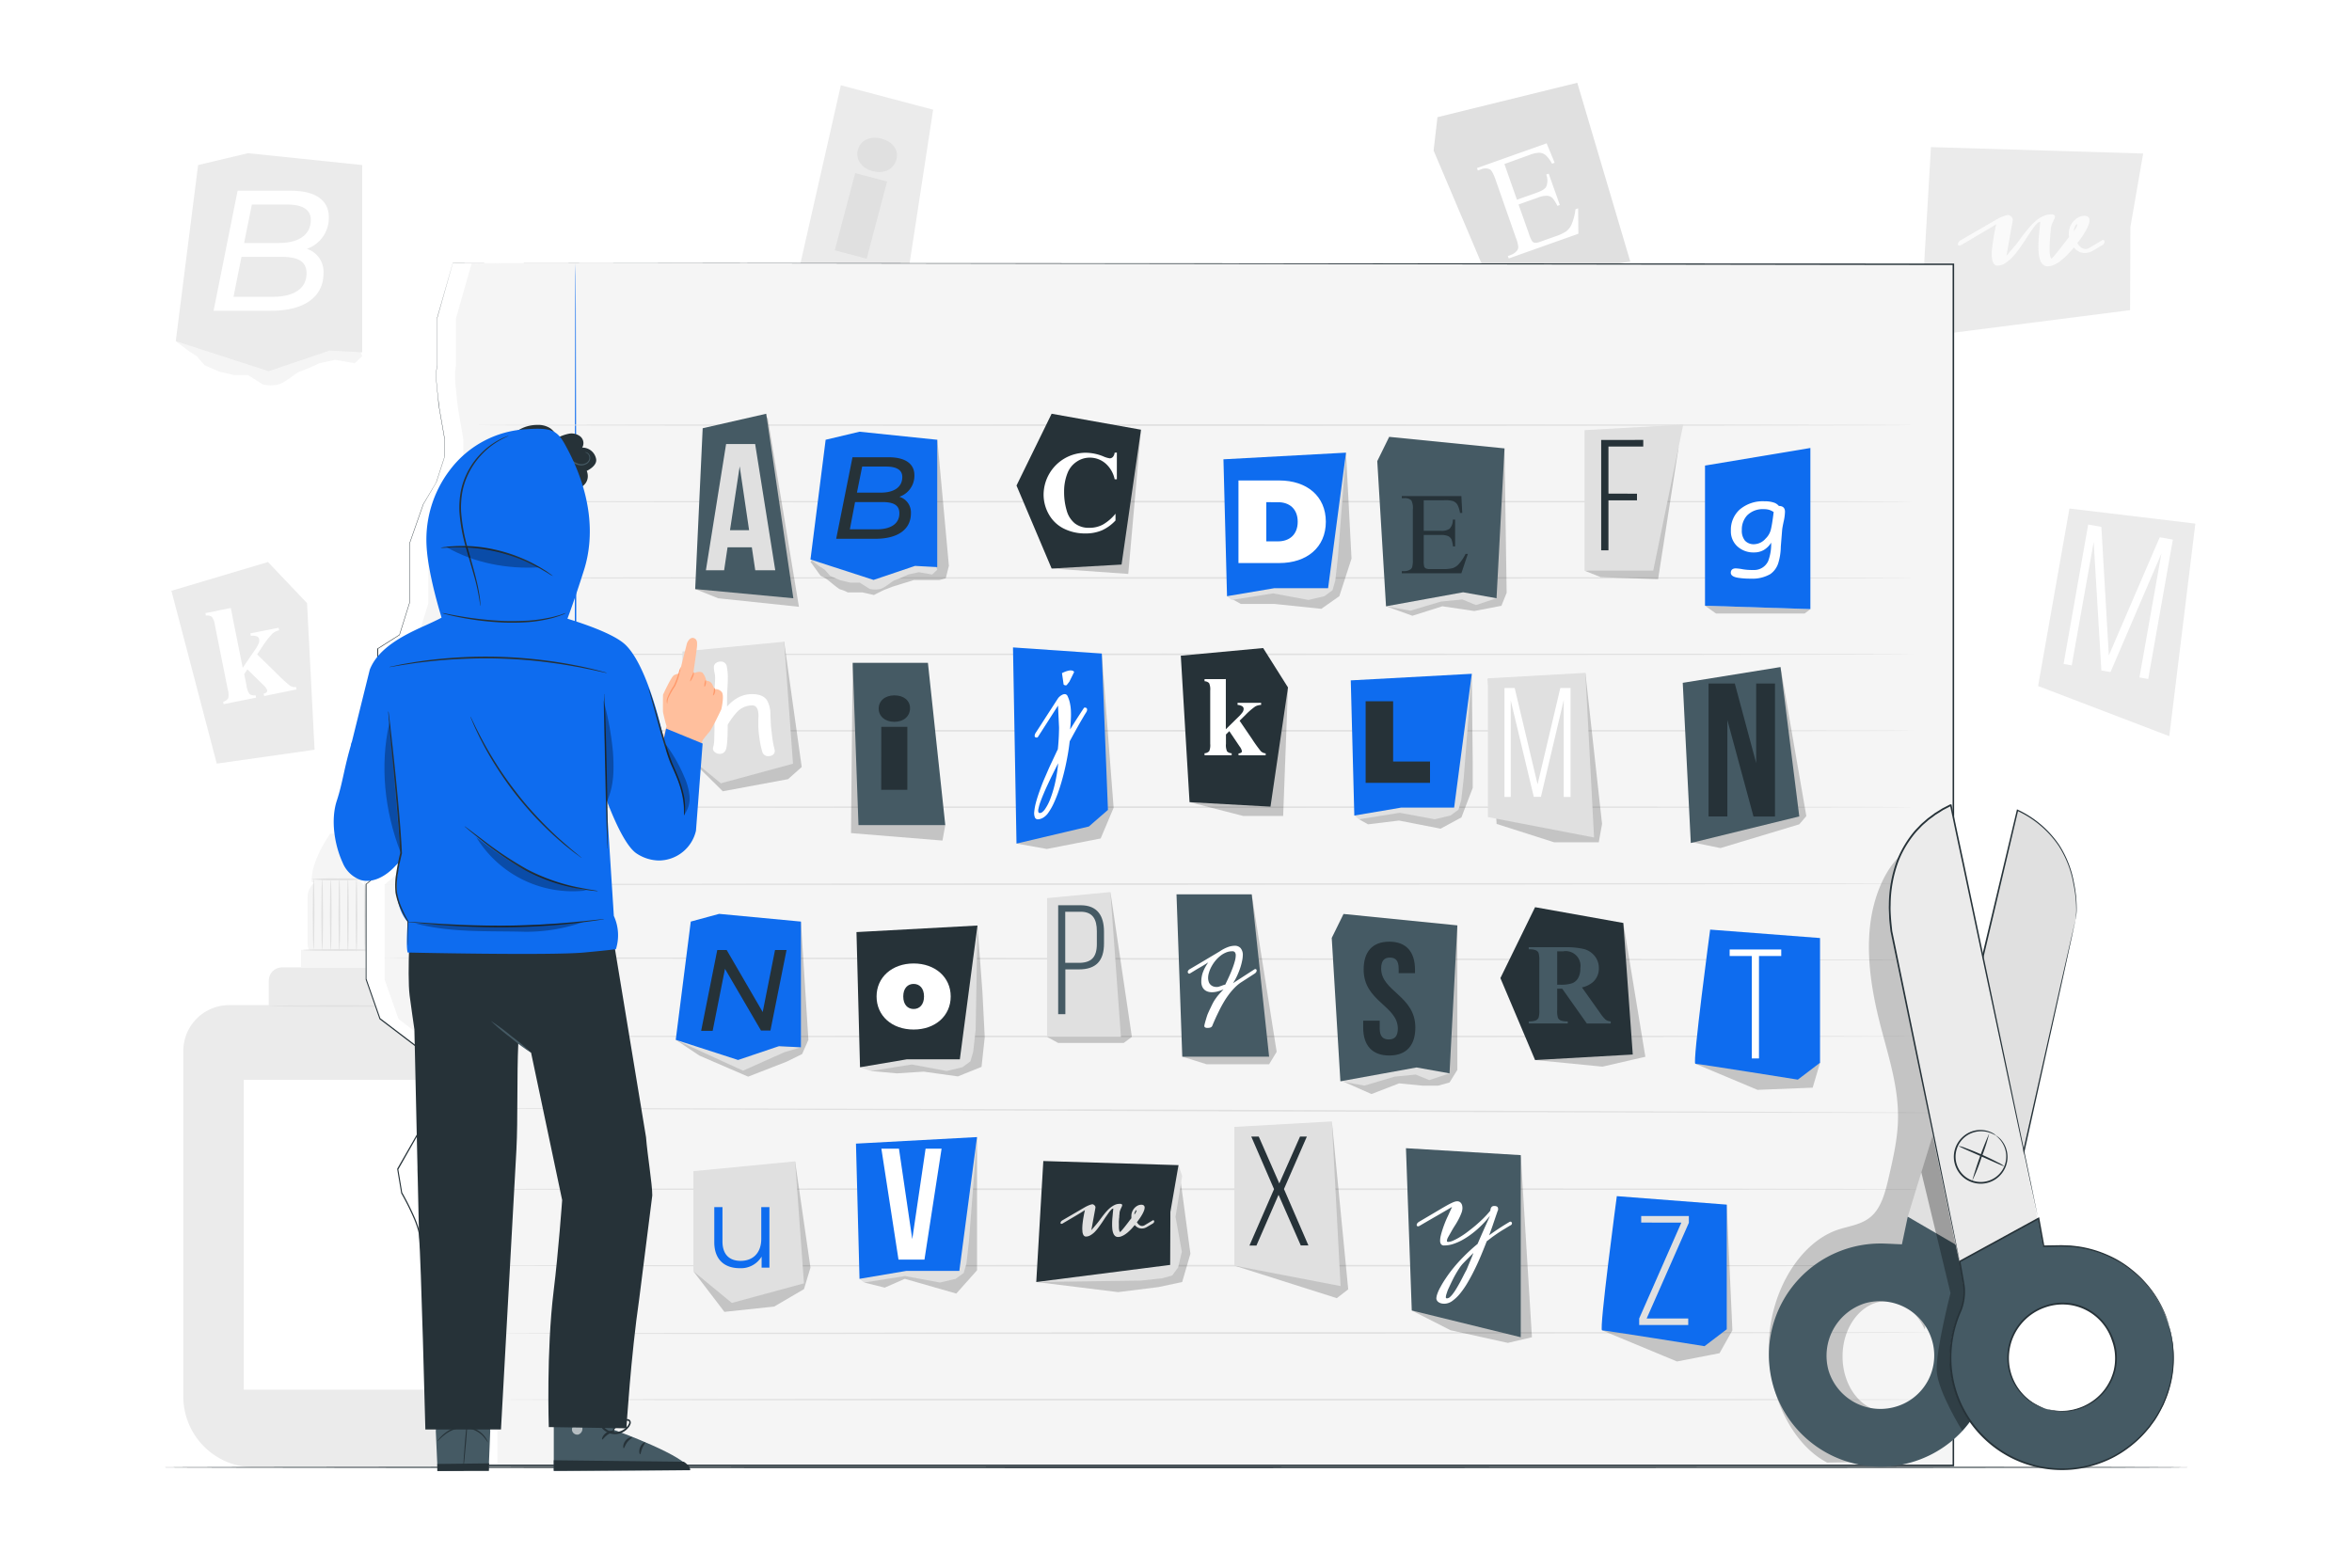 <svg class="animated" id="freepik_stories-ransom-note-letters" xmlns="http://www.w3.org/2000/svg" viewBox="0 0 750 500" version="1.1" xmlns:xlink="http://www.w3.org/1999/xlink" xmlns:svgjs="http://svgjs.com/svgjs"><style>svg#freepik_stories-ransom-note-letters:not(.animated) .animable {opacity: 0;}svg#freepik_stories-ransom-note-letters.animated #freepik--background-complete--inject-18 {animation: 1.5s Infinite  linear floating;animation-delay: 0s;}            @keyframes floating {                0% {                    opacity: 1;                    transform: translateY(0px);                }                50% {                    transform: translateY(-10px);                }                100% {                    opacity: 1;                    transform: translateY(0px);                }            }        </style><g id="freepik--background-complete--inject-18" class="animable" style="transform-origin: 377.355px 247.2px;"><polygon points="268.13 27.2 253.59 91.29 287.55 100.28 297.56 34.98 268.13 27.2" style="fill: rgb(235, 235, 235); transform-origin: 275.575px 63.74px;" id="el76clubc0te" class="animable"></polygon><path d="M273.56,47.78c.77-2.93,3.75-4.55,7.49-3.56s5.58,3.69,4.8,6.62c-.82,3.1-3.8,4.72-7.54,3.74S272.78,50.7,273.56,47.78Zm-.86,7.43,10.17,2.69-6.51,24.63-10.17-2.7Z" style="fill: rgb(224, 224, 224); transform-origin: 276.108px 63.229px;" id="eljrm97q72oaf" class="animable"></path><polygon points="54.66 188.43 69.12 243.55 100.31 239.12 97.91 192.37 85.45 179.25 54.66 188.43" style="fill: rgb(235, 235, 235); transform-origin: 77.485px 211.4px;" id="elgcxs0z1o1yb" class="animable"></polygon><path d="M73.59,193.91,77.4,213l3.74-5.49a11.37,11.37,0,0,0,1.38-2.37,2.37,2.37,0,0,0,.12-1.27A1.21,1.21,0,0,0,82,203a3.83,3.83,0,0,0-2-.19l-.16-.8,9-1.79.16.8a5.09,5.09,0,0,0-2.12,1.05,27.15,27.15,0,0,0-3.12,4L82,208.71l6.08,5.95a53.79,53.79,0,0,0,4.33,4,2.86,2.86,0,0,0,2,.45l.15.77L84.22,222l-.15-.77a1.54,1.54,0,0,0,.94-.46.75.75,0,0,0,.2-.62A4.59,4.59,0,0,0,84,218.49l-5.12-5-1,1.52.72,3.6a5.82,5.82,0,0,0,1,2.77,2.6,2.6,0,0,0,1.9.37l.16.77-10.34,2.06-.16-.77a2.52,2.52,0,0,0,1.64-1.17,6,6,0,0,0-.19-2.84l-4.06-20.34a5.78,5.78,0,0,0-1-2.74,2.62,2.62,0,0,0-1.89-.38l-.16-.79Z" style="fill: rgb(255, 255, 255); transform-origin: 80.03px 209.245px;" id="elwyqlay8gmto" class="animable"></path><path d="M73.1,320.57h70.22A14.64,14.64,0,0,1,158,335.22V445.35A22.63,22.63,0,0,1,135.34,468H81.08a22.63,22.63,0,0,1-22.63-22.63V335.22A14.64,14.64,0,0,1,73.1,320.57Z" style="fill: rgb(235, 235, 235); transform-origin: 108.225px 394.285px;" id="elv2b8bjhojw" class="animable"></path><rect x="85.7" y="308.53" width="44.25" height="22.33" rx="4.23" style="fill: rgb(235, 235, 235); transform-origin: 107.825px 319.695px;" id="el3wkdpdixxpo" class="animable"></rect><rect x="96" y="302.93" width="23.78" height="5.77" style="fill: rgb(245, 245, 245); transform-origin: 107.89px 305.815px;" id="elmdgu1kskxws" class="animable"></rect><rect x="98.08" y="280.09" width="19.63" height="27" rx="6.09" style="fill: rgb(245, 245, 245); transform-origin: 107.895px 293.59px;" id="ela9z1ymlwmyc" class="animable"></rect><path d="M116.11,281l-16.73.36c-.25-4.38,2.28-10.12,5.86-15.44l4.29-.08C113.39,271,115.49,275.89,116.11,281Z" style="fill: rgb(245, 245, 245); transform-origin: 107.736px 273.6px;" id="elrdm2ij5zr7s" class="animable"></path><path d="M116.12,280.44a68.58,68.58,0,0,1-8.38.26,68.68,68.68,0,0,1-8.39-.26,66.35,66.35,0,0,1,8.39-.26A66.25,66.25,0,0,1,116.12,280.44Z" style="fill: rgb(224, 224, 224); transform-origin: 107.735px 280.438px;" id="el2b8vt0g8kcj" class="animable"></path><path d="M118.91,303c0,.15-5,.26-11.13.26s-11.14-.11-11.14-.26,5-.26,11.14-.26S118.91,302.87,118.91,303Z" style="fill: rgb(224, 224, 224); transform-origin: 107.775px 303px;" id="elrnuxw65m05" class="animable"></path><path d="M100,302.77c-.14,0-.26-5-.26-11.25s.12-11.24.26-11.24.26,5,.26,11.24S100.15,302.77,100,302.77Z" style="fill: rgb(224, 224, 224); transform-origin: 100px 291.525px;" id="elosxzx5cceoo" class="animable"></path><path d="M102.74,302.93c-.15,0-.26-5-.26-11.25s.11-11.25.26-11.25.26,5,.26,11.25S102.88,302.93,102.74,302.93Z" style="fill: rgb(224, 224, 224); transform-origin: 102.74px 291.68px;" id="ellxcreprn1to" class="animable"></path><path d="M105.47,303.08c-.14,0-.26-5-.26-11.24s.12-11.25.26-11.25.26,5,.26,11.25S105.62,303.08,105.47,303.08Z" style="fill: rgb(224, 224, 224); transform-origin: 105.47px 291.835px;" id="elfrvcjlm9azi" class="animable"></path><path d="M108.21,303.24c-.15,0-.26-5.11-.26-11.4s.11-11.41.26-11.41.26,5.11.26,11.41S108.35,303.24,108.21,303.24Z" style="fill: rgb(224, 224, 224); transform-origin: 108.21px 291.835px;" id="elf617nibjlt" class="animable"></path><path d="M110.94,303.39c-.14,0-.26-5.17-.26-11.56s.12-11.55.26-11.55.26,5.17.26,11.55S111.09,303.39,110.94,303.39Z" style="fill: rgb(224, 224, 224); transform-origin: 110.94px 291.835px;" id="elecofjispqze" class="animable"></path><path d="M113.68,303.55c-.15,0-.26-5.17-.26-11.55s.11-11.56.26-11.56.26,5.17.26,11.56S113.82,303.55,113.68,303.55Z" style="fill: rgb(224, 224, 224); transform-origin: 113.68px 291.995px;" id="elqbvlhdhhvt" class="animable"></path><path d="M116.41,303.72c-.14,0-.26-5.18-.26-11.56s.12-11.56.26-11.56.26,5.17.26,11.56S116.56,303.72,116.41,303.72Z" style="fill: rgb(224, 224, 224); transform-origin: 116.41px 292.16px;" id="ely6yhyno946d" class="animable"></path><path d="M130.72,320.86c0,.14-10.06.26-22.47.26s-22.47-.12-22.47-.26,10.06-.26,22.47-.26S130.72,320.71,130.72,320.86Z" style="fill: rgb(224, 224, 224); transform-origin: 108.25px 320.86px;" id="elwqbdwjmpfj" class="animable"></path><rect x="77.73" y="344.42" width="61.04" height="98.82" style="fill: rgb(255, 255, 255); transform-origin: 108.25px 393.83px;" id="elt2q06unv2op" class="animable"></rect><polygon points="457.14 48.01 479.65 101.07 506.59 85.62 519.86 83.42 502.96 26.4 458.38 37.37 457.14 48.01" style="fill: rgb(224, 224, 224); transform-origin: 488.5px 63.735px;" id="elmkhjqoewaqp" class="animable"></polygon><path d="M479.72,52.31l4,11.39,6.33-2.25c1.65-.58,2.65-1.22,3-1.91a5.05,5.05,0,0,0,0-3.88l.79-.28,3.56,10-.79.28a11.58,11.58,0,0,0-1.55-2.49,2.75,2.75,0,0,0-1.67-.72,6.71,6.71,0,0,0-2.83.52l-6.33,2.25,3.37,9.5a9.49,9.49,0,0,0,1,2.27,1.4,1.4,0,0,0,.83.44,3.63,3.63,0,0,0,1.7-.33l4.89-1.73a14,14,0,0,0,3.42-1.6,5.6,5.6,0,0,0,1.65-2.09,17.2,17.2,0,0,0,1.29-4.94l.85-.3.08,8.11-22.21,7.88-.28-.78,1-.36a4.38,4.38,0,0,0,1.76-1.18,1.92,1.92,0,0,0,.57-1.35,10.68,10.68,0,0,0-.75-2.87L476.86,57.2c-.65-1.83-1.24-2.89-1.75-3.18a3.5,3.5,0,0,0-2.86,0l-1,.36-.28-.78,22.21-7.89,2.56,6.2-.83.3a10.61,10.61,0,0,0-2.09-2.78,3.56,3.56,0,0,0-2.07-.72,9.86,9.86,0,0,0-3.11.74Z" style="fill: rgb(255, 255, 255); transform-origin: 487.14px 64.07px;" id="elvonm1hv6i" class="animable"></path><polygon points="615.74 46.92 683.41 48.96 679.34 72.38 679.23 98.92 612.2 107.48 615.74 46.92" style="fill: rgb(235, 235, 235); transform-origin: 647.805px 77.2px;" id="ellr3h1nfs9dk" class="animable"></polygon><path d="M654.23,82.44s.16-.11.35-.33.45-.51.76-.87.65-.78,1-1.25l1.17-1.48c.39-.51.79-1,1.19-1.52l1.08-1.41c0-.17-.06-.35-.08-.51a3,3,0,0,1,0-.52,5.82,5.82,0,0,1,.5-2.47,6,6,0,0,1,1.25-1.78A5.4,5.4,0,0,1,663,69.21a3.85,3.85,0,0,1,1.54-.38,1.91,1.91,0,0,1,1.36.39,1.36,1.36,0,0,1,.39,1,4.18,4.18,0,0,1-.32,1.51,12.65,12.65,0,0,1-.85,1.82c-.36.64-.77,1.31-1.24,2s-1,1.35-1.46,2a5,5,0,0,0,1.17,1.35,2.31,2.31,0,0,0,1.46.52,2.49,2.49,0,0,0,1.27-.39l4-2.41a.56.56,0,0,1,.26-.08.46.46,0,0,1,.36.16.68.68,0,0,1,.14.44,1.09,1.09,0,0,1-.17.53,1.57,1.57,0,0,1-.59.54l-2.84,1.69a5.34,5.34,0,0,1-1.36.6,4.45,4.45,0,0,1-1.27.19,4.06,4.06,0,0,1-2-.48,5,5,0,0,1-1.54-1.29c-.28.36-.6.75-1,1.18s-.78.87-1.23,1.32-.92.88-1.42,1.3a12.2,12.2,0,0,1-1.52,1.13,8.82,8.82,0,0,1-1.57.78,4.36,4.36,0,0,1-1.56.3,2.26,2.26,0,0,1-1.48-.49,3.26,3.26,0,0,1-.92-1.32,7.64,7.64,0,0,1-.48-2,21.31,21.31,0,0,1-.13-2.49c0-1.26.07-2.57.2-3.92s.27-2.71.4-4a1.6,1.6,0,0,0-1.05.6,13,13,0,0,0-1.3,1.57q-.71,1-1.5,2.22c-.54.83-1.1,1.68-1.7,2.57s-1.21,1.74-1.85,2.59a20.3,20.3,0,0,1-2,2.26,10.44,10.44,0,0,1-2.1,1.6,4.44,4.44,0,0,1-2.17.61,1.23,1.23,0,0,1-.86-.31,2,2,0,0,1-.57-.83,4.32,4.32,0,0,1-.3-1.26,12.61,12.61,0,0,1-.09-1.56A24.94,24.94,0,0,1,635.4,78c.12-1,.25-1.9.4-2.77s.3-1.65.44-2.32.25-1.15.32-1.42l-1.44.93-1.71,1-1.86,1.1-1.86,1.1-4.37,2.57a1,1,0,0,1-.3.13.81.81,0,0,1-.25,0c-.29,0-.44-.15-.44-.46a1.33,1.33,0,0,1,.22-.62,2.18,2.18,0,0,1,.77-.67L636.65,70l.44-.24c.28-.15.61-.32,1-.49a11,11,0,0,1,1.26-.48,3.75,3.75,0,0,1,1.21-.22l.43.25a2.15,2.15,0,0,1,.41.32,1.79,1.79,0,0,1,.3.42,1.06,1.06,0,0,1,.12.5v.12a.25.25,0,0,1,0,.12l-2,11.28,2.4-2.81c.55-.64,1.1-1.34,1.66-2.11s1.14-1.53,1.74-2.31,1.22-1.53,1.85-2.24a17.74,17.74,0,0,1,2-1.9,10.3,10.3,0,0,1,2.17-1.33,5.84,5.84,0,0,1,2.38-.5,1.88,1.88,0,0,1,1,.18.54.54,0,0,1,.27.48,1.76,1.76,0,0,1-.18.7q-.18.4-.42.9a9.26,9.26,0,0,0-.45,1.08,5.77,5.77,0,0,0-.28,1.23c0,.26,0,.6-.07,1s-.07.89-.11,1.39-.09,1-.13,1.56-.07,1.18-.07,1.92q0,.78,0,1.44a10.55,10.55,0,0,0,.13,1.15,3.33,3.33,0,0,0,.21.77C654,82.34,654.1,82.44,654.23,82.44Zm7.1-9.22a.85.85,0,0,0,0,.23l0,.26a7.54,7.54,0,0,0,.83-1.29,2,2,0,0,0,.22-.71c0-.13,0-.19-.11-.19s-.24.14-.42.42A3.54,3.54,0,0,0,661.33,73.22Z" style="fill: rgb(250, 250, 250); transform-origin: 647.705px 76.651px;" id="elncp51nn2xta" class="animable"></path><path d="M659.9,162.19c-.17.95-10,56.61-10,56.61l41.84,16L700.05,167Z" style="fill: rgb(235, 235, 235); transform-origin: 674.975px 198.495px;" id="el6bthf8ol3ll" class="animable"></path><path d="M673,214.35l-2.92-.51-2.45-41-7,39.38-2.6-.46,7.85-44.46,4.2.74,2.38,41,16.23-37.68,4.19.74-7.86,44.46-2.8-.49,7-39.51Z" style="fill: rgb(255, 255, 255); transform-origin: 675.455px 191.93px;" id="elyiw8vhu8e59" class="animable"></path><path d="M56.05,108.81l4,3.06,2.69,1.75,2.5,2.86,4.59,2,4.88,1.17h4.4l4.65,2.93a10.65,10.65,0,0,0,5.13,0c2.44-.73,5.54-3.8,6.8-4.1a66.56,66.56,0,0,0,6.15-2.63l5-1.09,6.27,1.09,2.39-2.24L113.11,107l-34,1.22Z" style="fill: rgb(245, 245, 245); transform-origin: 85.775px 114.947px;" id="ell9mce3q0jqm" class="animable"></path><polygon points="63.17 52.64 56.05 108.81 85.64 118.39 105.09 111.82 115.5 112.37 115.5 52.64 79.06 48.86 63.17 52.64" style="fill: rgb(235, 235, 235); transform-origin: 85.775px 83.625px;" id="elo85zfjoosid" class="animable"></polygon><path d="M103.16,87.11c0,7.93-6.62,12-16.62,12H68.11l7.66-38.28h17c7.65,0,12.08,2.9,12.08,8.42a10.42,10.42,0,0,1-7,10.12A7.66,7.66,0,0,1,103.16,87.11Zm-5.41.06c0-3.89-2.85-5.25-8-5.25H77L74.46,94.66H86.92C93.81,94.66,97.75,92,97.75,87.17ZM80.31,65.24,77.85,77.49h11.2c6,0,10.06-2.46,10.06-7.38,0-3.34-2.78-4.87-7.54-4.87Z" style="fill: rgb(255, 255, 255); transform-origin: 86.482px 79.97px;" id="el0aafoox70e1a" class="animable"></path></g><g id="freepik--Floor--inject-18" class="animable" style="transform-origin: 375px 468px;"><path d="M698.62,468c0,.15-144.9.26-323.6.26S51.38,468.13,51.38,468s144.87-.26,323.64-.26S698.62,467.84,698.62,468Z" style="fill: rgb(38, 50, 56); transform-origin: 375px 468px;" id="ellc33dmapw1" class="animable"></path></g><g id="freepik--Note--inject-18" class="animable" style="transform-origin: 369.87px 275.71px;"><polygon points="144.94 83.88 622.85 84.36 622.85 467.46 155.72 467.46 144.94 83.88" style="fill: rgb(245, 245, 245); transform-origin: 383.895px 275.67px;" id="elpy3r8purrg" class="animable"></polygon><path d="M144.42,84l-5,17.67v15.15s-.63,1.89,0,7.57L140,130l1.76,10.1v5.68l-2.67,8.2L135,160.94l-4.42,12.62v18.93l-3.16,10.1L120.44,207v8.83l3.79,12,1.89,8.84,2.52,5.68,3.79,4.07v11.7s-4.42-.63-4.42,6.95v7.57l-11.36,9.47V312.4L121.07,325l15.78,12v16.4l-2.53,6.32L126.75,373l1.26,7.57s5.05,8.84,5.68,13.25,0-.63.63,4.42,10.1,14.51,10.1,14.51l8.2,12.63v41.69h7.58l.05-382.76Z" style="fill: rgb(255, 255, 255); transform-origin: 138.45px 275.535px;" id="eli7z26x0wh8" class="animable"></path><path d="M150.39,84l-5,17.58v15.15s-.63,1.89,0,7.57L146,130l1.75,10.1v5.68l-2.66,8.2L141,160.94l-4.42,12.62v18.93l-3.15,10.1L126.44,207v8.83l3.78,12,1.9,8.84,2.52,5.68,3.79,4.07v11.7s-4.42-.63-4.42,6.95v7.57l-11.36,9.47V312.4L127.07,325l15.77,12v16.4l-2.52,6.32L132.75,373l1.26,7.57s5.05,8.84,5.68,13.25,0-.63.63,4.42,10.1,14.51,10.1,14.51l8.2,12.63v41.69h7.57V84.36Z" style="fill: rgb(245, 245, 245); transform-origin: 144.42px 275.535px;" id="elnq1q3lfmso" class="animable"></path><path d="M183.52,467.05c-.14,0-.26-85.77-.26-191.54S183.38,84,183.52,84s.26,85.75.26,191.56S183.67,467.05,183.52,467.05Z" style="fill: #0E6CEF; transform-origin: 183.52px 275.525px;" id="elhyd3ocamg5g" class="animable"></path><path d="M619.76,403.68c0,.14-106.07.26-236.87.26s-236.9-.12-236.9-.26,106-.26,236.9-.26S619.76,403.53,619.76,403.68Z" style="fill: rgb(224, 224, 224); transform-origin: 382.875px 403.68px;" id="el749xs9ra9ng" class="animable"></path><path d="M619,425c0,.14-103.06.33-230.17.42s-230.19.05-230.19-.09,103-.34,230.19-.43S619,424.89,619,425Z" style="fill: rgb(224, 224, 224); transform-origin: 388.82px 425.165px;" id="eldvuavbhkie4" class="animable"></path><path d="M619,446.4c0,.14-102.71.26-229.38.26s-229.4-.12-229.4-.26,102.69-.27,229.4-.27S619,446.25,619,446.4Z" style="fill: rgb(224, 224, 224); transform-origin: 389.61px 446.395px;" id="elcirdhvfakle" class="animable"></path><path d="M619,379.3c0,.15-107.58.26-240.27.26s-240.28-.11-240.28-.26S246,379,378.71,379,619,379.16,619,379.3Z" style="fill: rgb(224, 224, 224); transform-origin: 378.725px 379.28px;" id="elpcehe9voeua" class="animable"></path><path d="M620.83,354.93c0,.14-107-.08-239-.5s-239-.87-239-1,107,.08,239,.5S620.83,354.79,620.83,354.93Z" style="fill: rgb(224, 224, 224); transform-origin: 381.83px 354.182px;" id="elvyomsrq10g" class="animable"></path><path d="M610.05,330.56c0,.14-105.1.26-234.7.26s-234.72-.12-234.72-.26,105.07-.26,234.72-.26S610.05,330.41,610.05,330.56Z" style="fill: rgb(224, 224, 224); transform-origin: 375.34px 330.56px;" id="elxv1uupyguxd" class="animable"></path><path d="M610,306.19c0,.14-109.11.09-243.68-.11s-243.71-.48-243.71-.63,109.09-.09,243.71.11S610,306,610,306.19Z" style="fill: rgb(224, 224, 224); transform-origin: 366.305px 305.818px;" id="elwinrdm49d3" class="animable"></path><path d="M610.05,281.81c0,.15-109.12.33-243.69.41s-243.71,0-243.71-.11,109.09-.33,243.71-.41S610.05,281.67,610.05,281.81Z" style="fill: rgb(224, 224, 224); transform-origin: 366.35px 281.957px;" id="el31fi5r4rqvs" class="animable"></path><path d="M610.05,257.44c0,.14-105.1.26-234.7.26s-234.72-.12-234.72-.26,105.07-.26,234.72-.26S610.05,257.3,610.05,257.44Z" style="fill: rgb(224, 224, 224); transform-origin: 375.34px 257.44px;" id="el9p6mjyxizv" class="animable"></path><path d="M610.05,233.07c0,.14-105.1.26-234.7.26s-234.72-.12-234.72-.26,105.07-.26,234.72-.26S610.05,232.92,610.05,233.07Z" style="fill: rgb(224, 224, 224); transform-origin: 375.34px 233.07px;" id="elkohhsdfe8fo" class="animable"></path><path d="M610.05,208.69c0,.15-106.9.26-238.72.26s-238.74-.11-238.74-.26,106.87-.26,238.74-.26S610.05,208.55,610.05,208.69Z" style="fill: rgb(224, 224, 224); transform-origin: 371.32px 208.69px;" id="el0ddsxgrhvuj8" class="animable"></path><path d="M610.05,184.32c0,.15-105.1.26-234.7.26s-234.72-.11-234.72-.26,105.07-.26,234.72-.26S610.05,184.18,610.05,184.32Z" style="fill: rgb(224, 224, 224); transform-origin: 375.34px 184.32px;" id="elqlwtfw43e1" class="animable"></path><path d="M610.05,160c0,.14-103.55.26-231.26.26s-231.28-.12-231.28-.26,103.53-.26,231.28-.26S610.05,159.8,610.05,160Z" style="fill: rgb(224, 224, 224); transform-origin: 378.78px 160px;" id="el4cta5xtqcvh" class="animable"></path><path d="M610.05,135.58c0,.14-102.59.26-229.1.26s-229.11-.12-229.11-.26,102.56-.26,229.11-.26S610.05,135.43,610.05,135.58Z" style="fill: rgb(224, 224, 224); transform-origin: 380.945px 135.58px;" id="el3laos7o6kwc" class="animable"></path><path d="M160.25,83.88l462.65.18h.23v.23c0,113.28,0,244,0,383.1v.26H592.89l-437.13,0h-.22v-.22c0-.14,0-.28,0-.41l.22.22h-3.3V467c0-14.39,0-28.22,0-41.69l0,.12-8.2-12.62,0,0a73.31,73.31,0,0,1-6.28-7.24,32.61,32.61,0,0,1-2.59-3.94,14.24,14.24,0,0,1-1-2.15,10.51,10.51,0,0,1-.45-2.3L133.9,396l0-.28v0s-.05-.08,0,.08c.72-.19.21-.07.36-.13v.09c0-.12,0,.31-.39.06,0-.07,0-.07,0-.09l0-.15-.09-.57c-.11-.76-.21-1.51-.38-2.23a28.76,28.76,0,0,0-1.48-4.24,83.55,83.55,0,0,0-4-8v-.07c-.45-2.71-.86-5.15-1.26-7.57v-.07l0-.06c2.72-4.75,5.16-9,7.58-13.25v0l2.52-6.31V336.94l.08.15-15.77-12-.05,0,0-.05-4.41-12.63v-.06c0-11.05,0-20.83,0-30.29V282l.06-.05L128,272.44l-.06.13c0-3.17,0-6.07,0-8.86a8.73,8.73,0,0,1,1.13-3.95,3.71,3.71,0,0,1,3.43-1.87l-.18.16v-11.7l0,.11-3.78-4.08,0,0v0L126,236.66v0h0c-.73-3.42-1.32-6.15-1.89-8.84v0l-3.78-12v-9l.06,0,7-4.41-.06.07,3.16-10.1v0c0-7.6,0-13.39,0-18.93v0c1.83-5.2,3.15-9,4.43-12.62h0l4.14-6.94v0c1.14-3.5,1.91-5.89,2.67-8.21v0c0-2.46,0-4.08,0-5.67h0c-.44-2.52-.84-4.85-1.22-7-.18-1.09-.36-2.13-.54-3.14s-.22-2-.32-3c-.4-3.79-.9-7.15-.29-10.29v0c0-7.06,0-11.3,0-15.15h0l5.06-17.66v0h0l15.78,0-15.78.05,0,0c-1.13,4-2.52,8.88-5,17.68v0c0,3.85,0,8.09,0,15.15h0v0c-.6,3.06-.11,6.44.31,10.22q.15,1.43.33,2.94c.17,1,.35,2.05.54,3.14.38,2.16.78,4.49,1.22,7h0c0,1.59,0,3.21,0,5.67v0c-.75,2.32-1.52,4.7-2.66,8.2h0l-4.13,7v0l-4.41,12.62v0c0,5.54,0,11.33,0,18.93v0c-.94,3-1.89,6.07-3.15,10.1l0,.05,0,0c-2.07,1.33-4.18,2.67-6.94,4.42l.07-.11v8.79c1.14,3.62,2.31,7.33,3.79,12h0c.58,2.69,1.16,5.42,1.9,8.84v0l2.52,5.67,0,0,3.78,4.07,0,0v11.94l-.18,0a3.42,3.42,0,0,0-3.12,1.73,8.46,8.46,0,0,0-1.07,3.79c-.09,2.75,0,5.68,0,8.84v.08l-.06.05-11.36,9.47.07-.14c0,9.46,0,19.24,0,30.29v-.06c1.39,4,2.8,8,4.42,12.62l-.07-.08,15.78,12,.08.06v16.58l-2.52,6.31h0L127,373l0-.14c.4,2.42.81,4.86,1.26,7.57l0-.06a84.39,84.39,0,0,1,4,8,31.25,31.25,0,0,1,1.51,4.3c.17.76.27,1.52.38,2.27l.09.56,0,.13s.07,0-.17.07c0,0-.13,0-.22,0h0v0c.16-.05-.35.05.36-.14.1.17,0,.06,0,.11v.05l0,.28.14,1.14a9.93,9.93,0,0,0,.44,2.22,12.94,12.94,0,0,0,.93,2.09,31.23,31.23,0,0,0,2.55,3.88,73.88,73.88,0,0,0,6.25,7.2l0,0v0l8.2,12.62,0,.05v.06c0,13.47,0,27.3,0,41.69l-.23-.22H156v.63l-.23-.22,437.13,0h30l-.26.26c0-139,0-269.82,0-383.1l.23.23Z" style="fill: rgb(38, 50, 56); transform-origin: 369.87px 275.71px;" id="ell7dx6ej3q6p" class="animable"></path></g><g id="freepik--Letters--inject-18" class="animable" style="transform-origin: 397.925px 283.095px;"><g id="elq72qk8z0imm"><g style="opacity: 0.2; transform-origin: 238.22px 163.255px;" class="animable" id="el0z1jvrz9wlrj"><polygon points="221.68 187.88 228.98 190.81 254.76 193.53 244.76 132.98 221.68 187.88" id="elxk6fzbnw92" class="animable" style="transform-origin: 238.22px 163.255px;"></polygon></g></g><polygon points="224.07 136.58 221.68 187.88 252.98 190.81 244.33 131.96 224.07 136.58" style="fill: rgb(69, 90, 100); transform-origin: 237.33px 161.385px;" id="el8ra3qkhb4f" class="animable"></polygon><path d="M247.21,181.87h-6.38l-1.09-7.31H232l-1.09,7.31h-5.81l6.44-40.26h9.26ZM232.78,169.1h6.09l-3-20.36Z" style="fill: rgb(224, 224, 224); transform-origin: 236.155px 161.74px;" id="el7tvesv4c7wo" class="animable"></path><g id="eldnk1ejyemj7"><g style="opacity: 0.2; transform-origin: 520.29px 163.57px;" class="animable" id="elfpjcrjwxx2n"><polygon points="505.27 182.01 510.41 184.07 528.73 184.73 535.31 142.41 521.01 179.61 505.27 182.01" id="elxdhpsvbmam" class="animable" style="transform-origin: 520.29px 163.57px;"></polygon></g></g><path d="M505.27,137.19V182h21.91l9.57-46.59Z" style="fill: rgb(224, 224, 224); transform-origin: 521.01px 158.705px;" id="elra0dajpq73" class="animable"></path><path d="M522,157.46v2.11h-9.1v15.94h-2.32v-35.2H524v2.12H512.9v15Z" style="fill: rgb(38, 50, 56); transform-origin: 517.29px 157.91px;" id="elp8d2i6at6ec" class="animable"></path><g id="elo7fg60270y"><g style="opacity: 0.2; transform-origin: 411.12px 169.275px;" class="animable" id="eli613727sven"><polygon points="391.27 190.15 395.64 192.61 406.29 192.61 421.34 194.18 427.08 190.15 430.97 178.16 429.21 144.37 409.67 179.58 391.27 190.15" id="elzyzcoqtzila" class="animable" style="transform-origin: 411.12px 169.275px;"></polygon></g></g><polygon points="391.27 190.15 392.78 191.35 405.96 189.25 417.23 191.35 422.31 190.15 424.91 188.25 425.8 185.13 426.6 178.08 429.21 144.37 421.32 177.19 410.24 185.13 392.3 188.55 391.27 190.15" style="fill: rgb(224, 224, 224); transform-origin: 410.24px 167.86px;" id="elkf8t2vybqy" class="animable"></polygon><polygon points="390.13 146.49 391.27 190.15 406.39 187.59 423.5 187.59 429.21 144.37 390.13 146.49" style="fill: #0E6CEF; transform-origin: 409.67px 167.26px;" id="elk4zlih06x1g" class="animable"></polygon><path d="M394.92,153.24h13c8.8,0,14.86,5,14.86,13.17s-6.06,13.17-14.86,13.17h-13Zm12.61,19.42c3.72,0,6.28-2.22,6.28-6.25s-2.56-6.24-6.28-6.24H403.8v12.49Z" style="fill: rgb(255, 255, 255); transform-origin: 408.85px 166.41px;" id="el32g7ggvnies" class="animable"></path><g id="eloult3qghjyg"><g style="opacity: 0.2; transform-origin: 280.51px 164.975px;" class="animable" id="el3ubbkj27cdt"><path d="M258.44,179.18l3.24,4.48A11.49,11.49,0,0,1,264,185c1,.79,3.66,3.06,4,3a11.7,11.7,0,0,1,2.33.94H275l3.68.83s3-1.55,3.63-1.77,2.32-.89,2.32-.89l2.66-.83,4.15-1.29h8.14l2-.54,1-4-3.69-40.27Z" id="elz70eat7zm6s" class="animable" style="transform-origin: 280.51px 164.975px;"></path></g></g><path d="M258.44,178.44l2.74,2.09,1.83,1.19,1.7,1.94,3.11,1.37,3.33.79h3l3.15,2a7.35,7.35,0,0,0,3.49,0c1.66-.5,3.77-2.59,4.63-2.79a44.83,44.83,0,0,0,4.18-1.79l3.38-.74,4.26.74,1.63-1.52-1.63-4.54-23.09.83Z" style="fill: rgb(224, 224, 224); transform-origin: 278.655px 182.605px;" id="el7gdie3q06np" class="animable"></path><polygon points="263.28 140.26 258.44 178.44 278.55 184.96 291.78 180.49 298.86 180.87 298.86 140.26 274.08 137.69 263.28 140.26" style="fill: #0E6CEF; transform-origin: 278.65px 161.325px;" id="elnee1fe1fe0b" class="animable"></polygon><path d="M290.47,163.7c0,5.39-4.5,8.14-11.3,8.14H266.64l5.2-26h11.53c5.2,0,8.21,2,8.21,5.72a7.07,7.07,0,0,1-4.79,6.88A5.21,5.21,0,0,1,290.47,163.7Zm-3.68,0c0-2.64-1.94-3.57-5.43-3.57h-8.7L271,168.83h8.48C284.11,168.83,286.79,167,286.79,163.73Zm-11.86-14.9-1.67,8.32h7.62c4.09,0,6.84-1.67,6.84-5,0-2.27-1.9-3.31-5.13-3.31Z" style="fill: rgb(38, 50, 56); transform-origin: 279.111px 158.84px;" id="elv7a1znubr6" class="animable"></path><g id="elvnnxefo3of"><g style="opacity: 0.2; transform-origin: 461.205px 169.7px;" class="animable" id="eljv7pv7zvd9"><polygon points="441.97 193.37 450.38 196.39 459.94 193.37 470.11 194.88 478.77 193.21 480.44 189.05 479.75 143.01 465.25 180.54 441.97 193.37" id="elv603n0ph0m" class="animable" style="transform-origin: 461.205px 169.7px;"></polygon></g></g><polygon points="441.97 193.37 449.73 194.77 459.46 191.87 466.31 191.19 470.65 192.98 477.21 190.81 465.48 185.86 441.97 193.37" style="fill: rgb(224, 224, 224); transform-origin: 459.59px 190.315px;" id="ely0ijgvlc9ci" class="animable"></polygon><polygon points="439.18 147.07 441.97 193.37 466.56 188.9 477.21 190.81 479.75 143.01 442.98 139.33 439.18 147.07" style="fill: rgb(69, 90, 100); transform-origin: 459.465px 166.35px;" id="elf04jz1wxsdq" class="animable"></polygon><path d="M454,159.56v9.73h5.41a4.43,4.43,0,0,0,2.81-.63,4.14,4.14,0,0,0,1.06-2.95H464v8.57h-.67a9.27,9.27,0,0,0-.51-2.3,2.27,2.27,0,0,0-1.07-1,5.53,5.53,0,0,0-2.29-.36H454v8.11a7.34,7.34,0,0,0,.15,2,1.1,1.1,0,0,0,.51.56,3.06,3.06,0,0,0,1.38.21h4.17a11.47,11.47,0,0,0,3-.29,4.67,4.67,0,0,0,1.82-1.15,14.09,14.09,0,0,0,2.3-3.39h.73L466,182.83H447v-.67h.87a3.43,3.43,0,0,0,1.65-.42,1.5,1.5,0,0,0,.79-.87,8.52,8.52,0,0,0,.21-2.38v-16a5.31,5.31,0,0,0-.47-2.88,2.81,2.81,0,0,0-2.18-.73H447v-.67h19l.28,5.39h-.71a8.62,8.62,0,0,0-.85-2.67,2.89,2.89,0,0,0-1.37-1.11,8.24,8.24,0,0,0-2.56-.27Z" style="fill: rgb(38, 50, 56); transform-origin: 457.53px 170.52px;" id="elmb5e6wag8x" class="animable"></path><g id="elac615m6mg6"><g style="opacity: 0.2; transform-origin: 349.59px 160.05px;" class="animable" id="elimtmrxcwj2"><polygon points="335.34 181.32 359.78 183.05 363.84 137.05 354.31 174.82 335.34 181.32" id="ell96kc72tong" class="animable" style="transform-origin: 349.59px 160.05px;"></polygon></g></g><polygon points="335.34 131.96 324.14 154.86 335.34 181.32 357.64 180.06 363.84 137.05 335.34 131.96" style="fill: rgb(38, 50, 56); transform-origin: 343.99px 156.64px;" id="elcta466wuw77" class="animable"></polygon><path d="M356.14,144.33v8.53h-.7a9.15,9.15,0,0,0-3-5.12,7.63,7.63,0,0,0-4.94-1.78,7.36,7.36,0,0,0-4.23,1.33,7.72,7.72,0,0,0-2.81,3.46,15.75,15.75,0,0,0-1.14,6.1,20.61,20.61,0,0,0,.83,6,8,8,0,0,0,2.62,4.1,7.23,7.23,0,0,0,4.61,1.39,9,9,0,0,0,4.25-1,14.56,14.56,0,0,0,4.08-3.5V166a13.57,13.57,0,0,1-4.31,3.14,13.24,13.24,0,0,1-5.24,1,15.07,15.07,0,0,1-7-1.58,11.24,11.24,0,0,1-4.72-4.54,12.73,12.73,0,0,1-1.66-6.3,13.47,13.47,0,0,1,6.82-11.58,13.48,13.48,0,0,1,6.65-1.74,15.07,15.07,0,0,1,5.48,1.12,8.26,8.26,0,0,0,2.13.66,1.35,1.35,0,0,0,1-.43,2.29,2.29,0,0,0,.56-1.35Z" style="fill: rgb(255, 255, 255); transform-origin: 344.46px 157.236px;" id="elsy66rurhtg" class="animable"></path><g id="elriv31fvuuu"><g style="opacity: 0.2; transform-origin: 560.49px 194.43px;" class="animable" id="elhn6ay0ahs5i"><polygon points="543.69 193.19 547.19 195.67 575.45 195.67 577.29 194.28 543.69 193.19" id="el62qxs2j8feh" class="animable" style="transform-origin: 560.49px 194.43px;"></polygon></g></g><path d="M543.69,148.49v44.7l33.6,1.08V142.88Z" style="fill: #0E6CEF; transform-origin: 560.49px 168.575px;" id="elvwcbz11on1" class="animable"></path><path d="M568.28,169.11l-.42,5.22a18.69,18.69,0,0,1-.75,5.07,6.73,6.73,0,0,1-2.61,3.71,11.43,11.43,0,0,1-6.3,1.44,24,24,0,0,1-4-.28c-1.53-.25-2.29-.79-2.29-1.61s.53-1.38,1.58-1.38a14.53,14.53,0,0,1,2.18.27,17.69,17.69,0,0,0,3.37.24,4.91,4.91,0,0,0,4.81-2.89,15.23,15.23,0,0,0,.93-5.82,6.76,6.76,0,0,1-2.34,2.33,6.06,6.06,0,0,1-3.09.78,7.51,7.51,0,0,1-5.34-1.92,6.46,6.46,0,0,1-2.07-5,8.7,8.7,0,0,1,2.82-6.76,11.34,11.34,0,0,1,7.91-2.63,9.16,9.16,0,0,1,2.83.37,3.5,3.5,0,0,1,1.74,1.12c1.3,0,1.95.64,1.95,1.84a15.67,15.67,0,0,1-.38,2.95C568.49,167.62,568.32,168.59,568.28,169.11Zm-5.83-6.72a7,7,0,0,0-5.34,2,6.63,6.63,0,0,0-1.68,4.66,5,5,0,0,0,1,3.38,3.79,3.79,0,0,0,3,1.14,5,5,0,0,0,3.56-1.77,5.93,5.93,0,0,0,1.77-3.23q.39-1.68.82-5.26a5.74,5.74,0,0,0-1.5-.72A5.87,5.87,0,0,0,562.45,162.39Z" style="fill: rgb(255, 255, 255); transform-origin: 560.55px 172.217px;" id="elkqzccs731fr" class="animable"></path><g id="elxx99uhzo7hm"><g style="opacity: 0.2; transform-origin: 557.93px 241.615px;" class="animable" id="el55r83j2inby"><path d="M539.86,268.7l8.76,1.78,25.13-7.57,2.25-2.63-8.23-47.53s-4.26,43.26-3.62,43.11S539.86,268.7,539.86,268.7Z" id="ele8vhaf273dq" class="animable" style="transform-origin: 557.93px 241.615px;"></path></g></g><polygon points="536.59 217.78 539.16 268.87 573.75 260.39 567.77 212.75 536.59 217.78" style="fill: rgb(69, 90, 100); transform-origin: 555.17px 240.81px;" id="elum7le6e3f3e" class="animable"></polygon><path d="M550.82,229.66v30.73h-6V218h8.37L560,243.36V218H566v42.42h-6.85Z" style="fill: rgb(38, 50, 56); transform-origin: 555.41px 239.21px;" id="elmpjd1hln21n" class="animable"></path><g id="el5ogrjb29fsf"><g style="opacity: 0.2; transform-origin: 492.66px 241.615px;" class="animable" id="elqrd45om2jz"><path d="M474.46,216.34c0,.78,2.77,46.44,2.77,46.44l18.31,5.85h14.27l1.05-5.85-5.32-48.18-18.18,32.63Z" id="elbbkgbnulxzk" class="animable" style="transform-origin: 492.66px 241.615px;"></path></g></g><path d="M474.46,216.34V260.6l33.85,6.51-2.77-52.51Z" style="fill: rgb(224, 224, 224); transform-origin: 491.385px 240.855px;" id="el1ehboeypwro" class="animable"></path><path d="M491.37,254.13h-2.28l-7.35-30.73v30.78h-2V219.43H483l7.3,30.73,7.25-30.73h3.27v34.75h-2.18V223.3Z" style="fill: rgb(255, 255, 255); transform-origin: 490.28px 236.805px;" id="elwcyclgjtose" class="animable"></path><g id="el5h0zyhqcjzh"><g style="opacity: 0.2; transform-origin: 411.77px 385.855px;" class="animable" id="elw03vyp4c04"><polygon points="393.62 403.67 426.28 414.04 429.92 411.22 424.7 357.67 419.63 397.26 393.62 403.67" id="ellbq72sizhnm" class="animable" style="transform-origin: 411.77px 385.855px;"></polygon></g></g><path d="M393.62,359.41v44.26l33.86,6.51-2.78-52.51Z" style="fill: rgb(224, 224, 224); transform-origin: 410.55px 383.925px;" id="eldzv32qt5ypw" class="animable"></path><path d="M407.7,381.07l-7.05,16.19h-2.23l7.84-18L399,362.5h2.39l6.55,14.94,6.61-14.94h2.18l-7.3,16.73,7.8,18h-2.44Z" style="fill: rgb(38, 50, 56); transform-origin: 407.825px 379.88px;" id="el2vt0pmin7la" class="animable"></path><g id="elnz00n8ekw6"><g style="opacity: 0.2; transform-origin: 347.405px 308.575px;" class="animable" id="elqsoxandspfr"><polygon points="333.88 330.71 337.43 332.64 358.32 332.64 360.93 330.71 354.09 284.51 351.76 324.79 333.88 330.71" id="el60of1gky93b" class="animable" style="transform-origin: 347.405px 308.575px;"></polygon></g></g><path d="M333.88,286.45v44.26h23.56l-3.35-46.2Z" style="fill: rgb(224, 224, 224); transform-origin: 345.66px 307.61px;" id="elyb5gcgk292a" class="animable"></path><path d="M344.59,288.72c5.36,0,7.45,3.38,7.45,8.44v3.77c0,5.51-2.53,8.25-8,8.25h-4.32v14.29h-2.29V288.72ZM344,307.09c4,0,5.76-1.79,5.76-6V297c0-3.77-1.29-6.21-5.17-6.21h-4.91v16.29Z" style="fill: rgb(69, 90, 100); transform-origin: 344.735px 306.095px;" id="el1moyk3i9mtw" class="animable"></path><g id="el4uv7s1w8gia"><g style="opacity: 0.2; transform-origin: 295.865px 319.25px;" class="animable" id="elp23eejhikwf"><polygon points="277.72 341.58 285.96 342.34 294.54 341.79 305.44 343.31 312.99 340.27 314.01 330.81 313.28 316.46 311.7 295.19 300.79 326.45 277.72 341.58" id="el6qq0st5py1" class="animable" style="transform-origin: 295.865px 319.25px;"></polygon></g></g><polygon points="274.24 340.39 277.72 341.58 290.73 339.51 301.86 341.58 306.88 340.39 309.44 338.52 310.33 335.43 311.11 328.48 311.7 295.19 305.9 327.6 294.96 335.43 277.24 338.82 274.24 340.39" style="fill: rgb(224, 224, 224); transform-origin: 292.97px 318.385px;" id="eloj0qnw3r0nm" class="animable"></polygon><polygon points="273.11 297.28 274.24 340.39 289.17 337.86 306.07 337.86 311.7 295.19 273.11 297.28" style="fill: rgb(38, 50, 56); transform-origin: 292.405px 317.79px;" id="el3qmux5g4go2" class="animable"></polygon><path d="M279.52,317.81c0-6.17,5-10.52,11.82-10.52s11.82,4.35,11.82,10.52-4.91,10.55-11.82,10.55S279.52,324,279.52,317.81Zm15.13,0c0-2.64-1.45-4-3.31-4s-3.31,1.34-3.31,4,1.45,4,3.31,4S294.65,320.45,294.65,317.81Z" style="fill: rgb(255, 255, 255); transform-origin: 291.34px 317.825px;" id="el3ho2ttdd10f" class="animable"></path><g id="el35xkydthykw"><g style="opacity: 0.2; transform-origin: 355.02px 391.86px;" class="animable" id="el6k9ls8r14yl"><polygon points="330.44 408.89 356.55 412.11 369.43 410.5 376.97 408.89 379.6 399.86 375.8 371.61 347.02 401.94 330.44 408.89" id="el1qwac8hz7z6" class="animable" style="transform-origin: 355.02px 391.86px;"></polygon></g></g><polygon points="375.8 371.61 376.97 375.09 374.85 388.1 376.87 399.24 375.67 404.25 373.79 406.8 370.69 407.68 363.74 408.44 330.44 408.89 362.88 403.21 370.75 392.31 374.21 374.61 375.8 371.61" style="fill: rgb(224, 224, 224); transform-origin: 353.705px 390.25px;" id="el5wz8csdz1ls" class="animable"></polygon><polygon points="332.69 370.3 375.8 371.61 373.21 386.53 373.14 403.43 330.44 408.89 332.69 370.3" style="fill: rgb(38, 50, 56); transform-origin: 353.12px 389.595px;" id="el6lts8ud6g7y" class="animable"></polygon><path d="M357.21,392.93s.1-.07.23-.21l.48-.55.66-.8c.24-.3.49-.61.74-.94s.51-.65.76-1,.49-.62.69-.89c0-.12,0-.23,0-.33s0-.22,0-.33a3.67,3.67,0,0,1,.32-1.57,3.85,3.85,0,0,1,.79-1.14,3.34,3.34,0,0,1,1-.7,2.57,2.57,0,0,1,1-.23,1.21,1.21,0,0,1,.86.24.86.86,0,0,1,.26.65,2.79,2.79,0,0,1-.21,1,7.76,7.76,0,0,1-.54,1.15c-.23.41-.49.83-.79,1.27s-.61.86-.93,1.27a3,3,0,0,0,.74.86,1.51,1.51,0,0,0,.93.33,1.63,1.63,0,0,0,.81-.24l2.56-1.54a.34.34,0,0,1,.17-.05.29.29,0,0,1,.22.11.38.38,0,0,1,.09.27.68.68,0,0,1-.11.34,1,1,0,0,1-.37.35l-1.81,1.07a3.66,3.66,0,0,1-.87.39,3.34,3.34,0,0,1-.8.11,2.6,2.6,0,0,1-1.25-.3,3.24,3.24,0,0,1-1-.82c-.17.23-.38.48-.62.75a10,10,0,0,1-.78.84c-.28.28-.59.56-.9.83a9,9,0,0,1-1,.72,5.43,5.43,0,0,1-1,.49,2.77,2.77,0,0,1-1,.19,1.45,1.45,0,0,1-.94-.3,2.14,2.14,0,0,1-.58-.85,4.84,4.84,0,0,1-.31-1.26,15.65,15.65,0,0,1-.08-1.59,24.08,24.08,0,0,1,.13-2.5c.08-.87.16-1.72.25-2.57a1,1,0,0,0-.67.38,8.78,8.78,0,0,0-.83,1c-.29.41-.61.89-1,1.41l-1.08,1.64c-.38.56-.77,1.11-1.18,1.65A13,13,0,0,1,349,393a6.52,6.52,0,0,1-1.34,1,2.78,2.78,0,0,1-1.38.39.81.81,0,0,1-.55-.2,1.24,1.24,0,0,1-.36-.53,2.83,2.83,0,0,1-.2-.8c0-.31-.05-.64-.05-1a15.85,15.85,0,0,1,.11-1.77c.07-.62.15-1.21.25-1.77s.19-1.05.28-1.48.16-.73.2-.9c-.26.18-.57.38-.91.59l-1.09.67-1.18.7-1.19.7-2.79,1.64a.48.48,0,0,1-.18.08l-.17,0c-.18,0-.27-.1-.27-.29a.72.72,0,0,1,.14-.4,1.37,1.37,0,0,1,.48-.43L346,385l.29-.15a5.54,5.54,0,0,1,.64-.31,6.33,6.33,0,0,1,.8-.31,2.52,2.52,0,0,1,.77-.14l.28.16a1.27,1.27,0,0,1,.25.21.86.86,0,0,1,.2.26.69.69,0,0,1,.08.32v.08a.24.24,0,0,1,0,.08L348,392.36l1.53-1.79c.35-.41.7-.86,1.06-1.34s.73-1,1.11-1.48.77-1,1.18-1.42a9.58,9.58,0,0,1,1.27-1.21,6.67,6.67,0,0,1,1.38-.85,3.77,3.77,0,0,1,1.52-.32,1.29,1.29,0,0,1,.62.11.37.37,0,0,1,.17.31,1.08,1.08,0,0,1-.12.45c-.07.17-.16.36-.26.57a6.52,6.52,0,0,0-.29.69,3.66,3.66,0,0,0-.18.78c0,.17,0,.38-.05.65s0,.57-.06.89-.06.65-.09,1,0,.75,0,1.23c0,.33,0,.63,0,.91a6.25,6.25,0,0,0,.08.73,2,2,0,0,0,.14.49C357.05,392.87,357.13,392.93,357.21,392.93Zm4.53-5.87a.4.4,0,0,0,0,.15c0,.05,0,.11,0,.16a5.62,5.62,0,0,0,.53-.82,1.41,1.41,0,0,0,.14-.45c0-.08,0-.12-.07-.12s-.15.09-.27.26A2.28,2.28,0,0,0,361.74,387.06Z" style="fill: rgb(224, 224, 224); transform-origin: 353.115px 389.234px;" id="el28o0bkyjidc" class="animable"></path><g id="eli8pxo7gnbk"><g style="opacity: 0.2; transform-origin: 451.485px 239.6px;" class="animable" id="elkqcqdmzo5r"><path d="M433.35,261.29l2.88,1.62,9.87-1.2,13.28,2.59,6.64-3.6,3.6-9.42v-8.23l-.3-28.15s-11.27,24.17-11.4,24.7S450,253.36,450,253.36Z" id="el95ms71l6ml9" class="animable" style="transform-origin: 451.485px 239.6px;"></path></g></g><polygon points="431.86 260.11 433.35 261.3 446.37 259.23 457.5 261.3 462.52 260.11 465.08 258.24 465.96 255.15 466.75 248.2 469.32 214.9 461.53 247.32 450.59 255.15 432.88 258.54 431.86 260.11" style="fill: rgb(224, 224, 224); transform-origin: 450.59px 238.1px;" id="el9nacxz1buu" class="animable"></polygon><polygon points="430.73 217 431.86 260.11 446.79 257.58 463.69 257.58 469.32 214.9 430.73 217" style="fill: #0E6CEF; transform-origin: 450.025px 237.505px;" id="elfynb9p2cjcm" class="animable"></polygon><path d="M435.47,223.67h8.77v19.21H456v6.8H435.47Z" style="fill: rgb(38, 50, 56); transform-origin: 445.735px 236.675px;" id="elckezmkuhnyc" class="animable"></path><g id="elutawy23qrs"><g style="opacity: 0.2; transform-origin: 293.56px 387.615px;" class="animable" id="el4wzrua1we5s"><polygon points="275.57 409.05 282.12 410.68 288.52 407.87 304.94 412.57 311.55 405.15 311.55 362.66 298.54 399.92 275.57 409.05" id="eloqddim1xs2b" class="animable" style="transform-origin: 293.56px 387.615px;"></polygon></g></g><polygon points="274.08 407.87 275.57 409.05 288.59 406.98 299.72 409.05 304.74 407.87 307.3 406 308.19 402.91 308.97 395.95 311.55 362.66 303.75 395.08 292.81 402.91 275.1 406.29 274.08 407.87" style="fill: rgb(224, 224, 224); transform-origin: 292.815px 385.855px;" id="ell549bplstzh" class="animable"></polygon><polygon points="272.95 364.75 274.08 407.87 289.01 405.34 305.91 405.34 311.55 362.66 272.95 364.75" style="fill: #0E6CEF; transform-origin: 292.25px 385.265px;" id="eltcw8od018f" class="animable"></polygon><path d="M290.9,395.21l4.25-28.86h5.1l-5.46,35.38h-8.28l-5.46-35.38h5.61Z" style="fill: rgb(255, 255, 255); transform-origin: 290.65px 384.04px;" id="el3axn43mn0pn" class="animable"></path><g id="elbz1edjorhrh"><g style="opacity: 0.2; transform-origin: 236.63px 318.66px;" class="animable" id="eluifs3mpkz4s"><polygon points="215.48 331.64 223.03 336.68 238.56 343.39 250.81 338.62 255.78 336.18 257.78 331.64 255.4 293.93 246.41 326.98 215.48 331.64" id="elc2lwapop7zv" class="animable" style="transform-origin: 236.63px 318.66px;"></polygon></g></g><polygon points="215.48 331.64 236.94 341.48 250.15 335.58 255.4 334.03 247.64 333.66 234.68 336.99 215.48 331.64" style="fill: rgb(224, 224, 224); transform-origin: 235.44px 336.56px;" id="elofmmww6rvq8" class="animable"></polygon><polygon points="220.27 293.93 215.48 331.64 235.35 338.07 248.41 333.66 255.4 334.03 255.4 293.93 229.31 291.47 220.27 293.93" style="fill: #0E6CEF; transform-origin: 235.44px 314.77px;" id="elx59puo3wqen" class="animable"></polygon><path d="M250.81,303l-5.14,25.69h-3L231.18,309l-3.93,19.78h-3.67L228.72,303h3l11.49,19.78L247.14,303Z" style="fill: rgb(38, 50, 56); transform-origin: 237.195px 315.89px;" id="elzcwy04zyu69" class="animable"></path><g id="elu9nrccqyse"><g style="opacity: 0.2; transform-origin: 236.63px 228.5px;" class="animable" id="elzxv5a7w3vj"><path d="M217.61,239.74c.92.75,12.87,12.63,12.87,12.63l20.82-3.87,4.35-3.87-5.61-40Z" id="elbro4zom9b4n" class="animable" style="transform-origin: 236.63px 228.5px;"></path></g></g><polygon points="217.61 207.79 217.61 239.74 229.86 249.83 252.87 243.58 250.04 204.67 217.61 207.79" style="fill: rgb(224, 224, 224); transform-origin: 235.24px 227.25px;" id="el35t02fqvqch" class="animable"></polygon><path d="M245.08,241.16a1.9,1.9,0,0,1-2-1.37,26.65,26.65,0,0,1-.89-4.23,30.29,30.29,0,0,1-.38-4.31c0-.32,0-.8,0-1.44s.05-1.11.05-1.43c0-2.27-.66-3.41-2-3.41a6.69,6.69,0,0,0-4.81,2.09,24.84,24.84,0,0,0-3,4.08c0,4.6-.23,7.33-.68,8.17a2,2,0,0,1-1.84,1.13,2.43,2.43,0,0,1-1.53-.51,1.51,1.51,0,0,1-.66-1.23,3,3,0,0,1,.19-.8,12.07,12.07,0,0,0,.24-2.65l.06-2.68.06-13.33c.1-1.5.15-2.5.15-3a7.06,7.06,0,0,0-.2-1.75,7.43,7.43,0,0,1-.2-1.72,1.57,1.57,0,0,1,.61-1.26,2.35,2.35,0,0,1,1.51-.5,1.84,1.84,0,0,1,2,1.6,17.34,17.34,0,0,1,.33,3.17c0,1.27-.05,2.6-.14,4s-.12,2.64-.11,4l0,1.6a12.25,12.25,0,0,1,3.72-3,9.31,9.31,0,0,1,4.21-1q3.53,0,4.83,2a9.13,9.13,0,0,1,1.06,4.64l.17,3.46.43,3.77a33.75,33.75,0,0,0,.72,3.74,2.28,2.28,0,0,1,.08.52,1.54,1.54,0,0,1-.63,1.25A2.44,2.44,0,0,1,245.08,241.16Z" style="fill: rgb(255, 255, 255); transform-origin: 237.2px 226.085px;" id="el3phv7k67daq" class="animable"></path><g id="elt4pmomyqisi"><g style="opacity: 0.2; transform-origin: 239.775px 394.41px;" class="animable" id="elni8zhjisx1"><path d="M221.11,405.47,231,418.41l15.88-1.7,9.49-5.55,2.07-6.87-4.9-33.88s-16.22,36.44-16.22,36S221.11,405.47,221.11,405.47Z" id="elkjae3f5ucna" class="animable" style="transform-origin: 239.775px 394.41px;"></path></g></g><polygon points="221.11 373.53 221.11 405.47 233.36 415.56 256.37 409.31 253.54 370.4 221.11 373.53" style="fill: rgb(224, 224, 224); transform-origin: 238.74px 392.98px;" id="el177t8l0hwz7i" class="animable"></polygon><path d="M245.35,385v19.3h-2.49v-3.52a7.68,7.68,0,0,1-6.94,3.7c-4.92,0-8.15-2.75-8.15-8.29V385h2.61v10.93c0,4.11,2.13,6.21,5.8,6.21,4,0,6.57-2.61,6.57-7V385Z" style="fill: #0E6CEF; transform-origin: 236.56px 394.744px;" id="elkd08gpzxpf" class="animable"></path><g id="el2qxfps8m8a5"><g style="opacity: 0.2; transform-origin: 446.27px 322.04px;" class="animable" id="el5ntitfyohn4"><polygon points="427.82 344.72 437.33 348.94 446.13 345.53 453.49 346.25 458.61 346.25 462.22 345.26 464.72 341.22 464.72 295.14 448.82 333.06 427.82 344.72" id="elpnoq0qu7mqg" class="animable" style="transform-origin: 446.27px 322.04px;"></polygon></g></g><polygon points="427.42 344.87 435.08 346.25 444.69 343.39 451.45 342.72 455.75 344.49 462.22 342.34 450.63 337.45 427.42 344.87" style="fill: rgb(224, 224, 224); transform-origin: 444.82px 341.85px;" id="elahmxznd6knu" class="animable"></polygon><polygon points="424.66 299.15 427.42 344.87 451.7 340.46 462.22 342.34 464.72 295.14 428.42 291.5 424.66 299.15" style="fill: rgb(69, 90, 100); transform-origin: 444.69px 318.185px;" id="elhfi8cl0lazu" class="animable"></polygon><path d="M443,300.34c5.42,0,8.21,3.24,8.21,8.92v1.12H446v-1.47c0-2.54-1-3.5-2.79-3.5s-2.79,1-2.79,3.5c0,7.3,10.9,8.67,10.9,18.81,0,5.68-2.84,8.92-8.32,8.92s-8.31-3.24-8.31-8.92v-2.18h5.27v2.53c0,2.54,1.12,3.45,2.89,3.45s2.89-.91,2.89-3.45c0-7.3-10.9-8.67-10.9-18.81C434.82,303.58,437.61,300.34,443,300.34Z" style="fill: rgb(38, 50, 56); transform-origin: 443.005px 318.49px;" id="elttqbhda5qhe" class="animable"></path><g id="el5kqyjoogzds"><g style="opacity: 0.2; transform-origin: 286.4px 239.745px;" class="animable" id="elm3qyzem03ot"><polygon points="271.9 211.4 271.37 265.71 300.53 268.09 301.43 263.16 280.49 259.25 271.9 211.4" id="el2eor39ld44o" class="animable" style="transform-origin: 286.4px 239.745px;"></polygon></g></g><polygon points="271.9 211.4 273.75 263.16 301.43 263.16 295.89 211.4 271.9 211.4" style="fill: rgb(69, 90, 100); transform-origin: 286.665px 237.28px;" id="elm8p7c5r7tfa" class="animable"></polygon><path d="M280.19,226c0-2.39,1.95-4.22,5-4.22s5,1.69,5,4.07c0,2.53-1.94,4.37-5,4.37S280.19,228.37,280.19,226Zm.84,5.83h8.3V251.9H281Z" style="fill: rgb(38, 50, 56); transform-origin: 285.19px 236.84px;" id="elmhlg8099gh" class="animable"></path><g id="elzk0z8zsj3et"><g style="opacity: 0.2; transform-origin: 392.05px 312.34px;" class="animable" id="el2yyko79zlih"><polygon points="377 337.01 384.77 339.44 404.69 339.44 407.1 335.47 399.15 285.24 394.09 333.69 377 337.01" id="els9pcqnb8av" class="animable" style="transform-origin: 392.05px 312.34px;"></polygon></g></g><polygon points="375.16 285.24 377 337.01 404.69 337.01 399.15 285.24 375.16 285.24" style="fill: rgb(69, 90, 100); transform-origin: 389.925px 311.125px;" id="elhzm7p4vdo9d" class="animable"></polygon><path d="M400.06,309.13a.55.55,0,0,1,.26-.05.35.35,0,0,1,.29.13.48.48,0,0,1,.11.34.94.94,0,0,1-.16.5,1.65,1.65,0,0,1-.5.48l-4.52,2.92a13.89,13.89,0,0,0-2,1.74,21.11,21.11,0,0,0-1.81,2.16,25.4,25.4,0,0,0-1.59,2.43c-.49.84-.95,1.69-1.37,2.55s-.83,1.69-1.2,2.52-.71,1.6-1,2.33a1,1,0,0,1-.58.53,2.65,2.65,0,0,1-.85.13h-.33a1.9,1.9,0,0,1-.36-.08.67.67,0,0,1-.3-.19.48.48,0,0,1-.12-.35,3.94,3.94,0,0,1,.14-.72c.09-.35.19-.73.31-1.13s.22-.76.33-1.1.18-.55.21-.63q.54-1.28,1-2.19c.28-.6.53-1.13.76-1.56a10.57,10.57,0,0,1,.69-1.15q.35-.5.72-1c.26-.31.54-.64.86-1l1.12-1.21a11.75,11.75,0,0,1-1.92.69,7,7,0,0,1-1.74.24,4.36,4.36,0,0,1-1.39-.2,3,3,0,0,1-1.09-.63,3,3,0,0,1-.71-1.07,4,4,0,0,1-.25-1.49,8.57,8.57,0,0,1,.61-3.22,13,13,0,0,1,1.62-2.91l-.81.51-.93.57-1,.58-.94.55-2.19,1.34a.49.49,0,0,1-.19.05.44.44,0,0,1-.34-.16.57.57,0,0,1-.15-.4.86.86,0,0,1,.15-.44,1.55,1.55,0,0,1,.53-.46c2.1-1.23,3.95-2.32,5.53-3.27s2.93-1.74,4-2.39a11.88,11.88,0,0,1,2.5-1.32,6.53,6.53,0,0,1,2.3-.46,2.43,2.43,0,0,1,1.83.74,3.33,3.33,0,0,1,.71,2.36,9.83,9.83,0,0,1-.19,1.57,19.75,19.75,0,0,1-.58,2.25,24.77,24.77,0,0,1-1,2.55,16.88,16.88,0,0,1-1.36,2.47Zm-7.15-5.73a5,5,0,0,0-2,.41,7.42,7.42,0,0,0-1.83,1.1,10.46,10.46,0,0,0-1.56,1.56,11.5,11.5,0,0,0-1.21,1.82,9.29,9.29,0,0,0-.78,1.87,5.88,5.88,0,0,0-.29,1.7,4,4,0,0,0,.17,1.18,2.25,2.25,0,0,0,.51.92,2.4,2.4,0,0,0,.87.61,3.22,3.22,0,0,0,1.23.22,2.57,2.57,0,0,0,.65-.1l.7-.23.7-.26a3.39,3.39,0,0,1,.64-.17c.48-1,.92-1.92,1.33-2.83s.76-1.78,1.06-2.59.53-1.54.7-2.2a6.89,6.89,0,0,0,.25-1.68,1.64,1.64,0,0,0-.26-1A1,1,0,0,0,392.91,303.4Z" style="fill: rgb(255, 255, 255); transform-origin: 389.735px 314.739px;" id="elfiosf4o9608" class="animable"></path><g id="elwb3j4gwk36"><g style="opacity: 0.2; transform-origin: 469.34px 398.36px;" class="animable" id="elfjp6wq8ndwt"><polygon points="450.18 417.97 462.54 424.27 480.82 428.3 488.5 426.5 484.94 368.42 476.66 420.41 450.18 417.97" id="eld4gcd7u133t" class="animable" style="transform-origin: 469.34px 398.36px;"></polygon></g></g><polygon points="448.33 366.21 450.18 417.97 484.94 426.5 484.94 368.42 448.33 366.21" style="fill: rgb(69, 90, 100); transform-origin: 466.635px 396.355px;" id="el6nqicj0abtp" class="animable"></polygon><path d="M481.49,390.9,479.68,392q-.89.52-1.77,1.11c-.59.39-1.19.81-1.81,1.25s-1.27,1-2,1.51q-.84,2.16-1.81,4.49t-2.06,4.54c-.72,1.48-1.47,2.87-2.25,4.19a27.18,27.18,0,0,1-2.39,3.47,13,13,0,0,1-2.49,2.37,4.41,4.41,0,0,1-2.49.88,3.94,3.94,0,0,1-1.16-.15,2.6,2.6,0,0,1-.8-.4,1.53,1.53,0,0,1-.47-.56,1.27,1.27,0,0,1-.16-.62,5.17,5.17,0,0,1,.31-1.41,12.66,12.66,0,0,1,1-2.18c.45-.84,1-1.77,1.71-2.81a40.72,40.72,0,0,1,2.46-3.32q1.44-1.77,3.34-3.69a57.41,57.41,0,0,1,4.32-3.93c.65-1.5,1.2-2.77,1.65-3.79s.84-1.88,1.15-2.56.55-1.23.73-1.63.31-.75.41-1a25.56,25.56,0,0,1-1.67,2c-.64.7-1.35,1.4-2.13,2.11s-1.6,1.37-2.47,2a24.4,24.4,0,0,1-2.7,1.71,16.81,16.81,0,0,1-2.82,1.2,9.31,9.31,0,0,1-2.81.45,1.14,1.14,0,0,1-1-.43,2,2,0,0,1-.28-1.14,6.93,6.93,0,0,1,.21-1.55c.14-.6.32-1.23.54-1.91s.46-1.36.74-2.07.56-1.39.86-2,.57-1.26.83-1.82.46-1,.63-1.39c-.52.33-1.16.71-1.94,1.16l-2.53,1.47-2.9,1.67-3.05,1.78a.81.81,0,0,1-.41.13.45.45,0,0,1-.33-.12.46.46,0,0,1-.12-.33.92.92,0,0,1,.19-.51,2.21,2.21,0,0,1,.67-.56l3.84-2.26,2.87-1.7c.81-.48,1.51-.88,2.08-1.2s1.08-.58,1.49-.77a7.49,7.49,0,0,1,1-.41,2.69,2.69,0,0,1,.75-.13,1.49,1.49,0,0,1,.84.21,1.71,1.71,0,0,1,.53.54,2,2,0,0,1,.26.71,3.75,3.75,0,0,1,.07.73,4.57,4.57,0,0,1-.37,1.66,17.88,17.88,0,0,1-.92,2c-.36.68-.76,1.36-1.18,2s-.82,1.34-1.19,2-.67,1.16-.92,1.63a2.84,2.84,0,0,0-.37,1.1c0,.26.13.38.39.38a4.24,4.24,0,0,0,1.56-.4,18.68,18.68,0,0,0,2.13-1.12c.78-.47,1.6-1,2.47-1.67s1.74-1.33,2.59-2.06,1.69-1.49,2.49-2.28,1.51-1.58,2.16-2.37a.72.72,0,0,0,.09-.36,1.81,1.81,0,0,1,.14-.53,1.21,1.21,0,0,1,.35-.47,1.17,1.17,0,0,1,.74-.2,1.78,1.78,0,0,1,.67.1.83.83,0,0,1,.38.26.92.92,0,0,1,.15.41,2.93,2.93,0,0,1,0,.53s0,0,0,0a3.15,3.15,0,0,0-.25.61c-.14.41-.34,1-.58,1.69l-.86,2.54c-.34,1-.73,2.05-1.15,3.2,1-.74,2.06-1.46,3.13-2.17s2.22-1.42,3.44-2.13a.49.49,0,0,1,.2-.05.48.48,0,0,1,.34.15.5.5,0,0,1,.16.39.74.74,0,0,1-.16.43A1.73,1.73,0,0,1,481.49,390.9ZM466.5,403a10.76,10.76,0,0,0-1.19,1.54c-.41.62-.82,1.29-1.22,2s-.79,1.46-1.15,2.21-.69,1.46-1,2.12-.5,1.24-.66,1.75a4.16,4.16,0,0,0-.24,1.09c0,.26.12.39.37.39a1.52,1.52,0,0,0,.93-.41,6.64,6.64,0,0,0,1-1.11,16.42,16.42,0,0,0,1.07-1.6c.37-.61.74-1.26,1.11-1.93s.73-1.38,1.09-2.09.71-1.38,1.05-2c.42-1,.81-2,1.18-2.84s.71-1.72,1-2.5C468.89,400.57,467.74,401.71,466.5,403Z" style="fill: rgb(255, 255, 255); transform-origin: 466.94px 399.474px;" id="elz6k2o3sthh" class="animable"></path><g id="elqk8v96dfvk"><g style="opacity: 0.2; transform-origin: 339.625px 239.605px;" class="animable" id="eld7kxsuax4l"><polygon points="324.14 269.05 333.81 270.77 350.98 267.42 355.11 257.63 351.33 208.44 340.52 259.18 324.14 269.05" id="elunrvxvufkol" class="animable" style="transform-origin: 339.625px 239.605px;"></polygon></g></g><polygon points="323.02 206.49 324.14 269.05 347.22 263.6 353.3 258.31 351.33 208.44 323.02 206.49" style="fill: #0E6CEF; transform-origin: 338.16px 237.77px;" id="el10o3h6ak8zge" class="animable"></polygon><path d="M340.35,221.87a9.8,9.8,0,0,1,.77,2.13,15.44,15.44,0,0,1,.36,2.47,26.8,26.8,0,0,1,0,2.85c-.05,1-.13,2.14-.24,3.34q1.33-2.16,2.45-3.89c.75-1.16,1.39-2.14,1.92-2.93a.26.26,0,0,1,.14-.13.67.67,0,0,1,.45,0,.6.6,0,0,1,.39.3,1,1,0,0,1,.05.52,2,2,0,0,1-.33.74c-.25.4-.56.9-.92,1.52s-.78,1.31-1.23,2.11-.93,1.65-1.45,2.59-1.05,1.92-1.61,2.95q-.28,2.59-.8,5.29c-.33,1.8-.72,3.55-1.16,5.27s-.91,3.34-1.43,4.89A40.92,40.92,0,0,1,336.1,256a19.18,19.18,0,0,1-1.75,3.12,5.31,5.31,0,0,1-1.78,1.71,3.53,3.53,0,0,1-1.67.49,1,1,0,0,1-.87-.55,3.75,3.75,0,0,1-.23-1.9,17.59,17.59,0,0,1,.54-2.91c.29-1.11.68-2.33,1.16-3.67s1-2.74,1.65-4.21,1.27-3,2-4.52,1.44-3.09,2.17-4.61c.12-1.06.2-2.16.27-3.29s.1-2.31.12-3.55l-.33-7.07L331,235a.51.51,0,0,1-.21.2.69.69,0,0,1-.45,0A.49.49,0,0,1,330,235a.84.84,0,0,1-.05-.52,2.34,2.34,0,0,1,.37-.85c.55-.83,1.07-1.63,1.57-2.41l1.45-2.26,4-6.18a3.13,3.13,0,0,1,.59-.65,3.47,3.47,0,0,1,.78-.53,1.73,1.73,0,0,1,.91-.21A1,1,0,0,1,340.35,221.87Zm-8.16,37.26a4.13,4.13,0,0,0,1.16-1.24,14.94,14.94,0,0,0,1.51-2.95,36.36,36.36,0,0,0,1.48-4.78,48.59,48.59,0,0,0,1.09-6.73c-.62,1.2-1.21,2.39-1.79,3.56s-1.11,2.3-1.62,3.39-.95,2.1-1.35,3.06-.73,1.81-1,2.57a14.18,14.18,0,0,0-.53,1.93,2,2,0,0,0,0,1.13C331.34,259.37,331.67,259.39,332.19,259.13Zm6.45-44.45.39-.18c.18-.09.4-.18.65-.28s.51-.18.79-.26a4.27,4.27,0,0,1,.82-.14,2.09,2.09,0,0,1,.72.09.92.92,0,0,1,.51.42L341,217.41l-.84,1.08a.68.68,0,0,1-.56.07,1.34,1.34,0,0,1-.43-.22Z" style="fill: rgb(255, 255, 255); transform-origin: 338.209px 237.569px;" id="elslszigqfn7" class="animable"></path><g id="elobmz7y7o5a"><g style="opacity: 0.2; transform-origin: 560.49px 338.495px;" class="animable" id="elgnqlb4f636e"><polygon points="540.61 339.28 560.43 347.6 578.03 346.9 580.37 338.95 568.77 331.98 550.06 329.39 540.61 339.28" id="elao4n4kjbqfw" class="animable" style="transform-origin: 560.49px 338.495px;"></polygon></g></g><path d="M545.33,296.49s-5.73,42.79-4.72,42.79,32.68,5.06,32.68,5.06l7.08-5.39V299.18Z" style="fill: #0E6CEF; transform-origin: 560.43px 320.415px;" id="el9o6w37p996o" class="animable"></path><path d="M558.6,337.58V304.91h-7.05v-2.08H568v2.08h-7.1v32.67Z" style="fill: rgb(255, 255, 255); transform-origin: 559.775px 320.205px;" id="elk01vmdkhed" class="animable"></path><g id="eltm6qhtkez"><g style="opacity: 0.2; transform-origin: 531.64px 409.215px;" class="animable" id="el321eamxc53f"><polygon points="510.86 424.3 534.75 434.23 548.32 431.59 552.42 424.3 550.62 384.2 527.36 421.2 510.86 424.3" id="ely1bcex181z9" class="animable" style="transform-origin: 531.64px 409.215px;"></polygon></g></g><path d="M515.57,381.5s-5.73,42.8-4.71,42.8,32.68,5.05,32.68,5.05l7.08-5.39V384.2Z" style="fill: #0E6CEF; transform-origin: 530.679px 405.425px;" id="elzr2wqikds8i" class="animable"></path><path d="M538.34,422.6H522.7v-2.09l13.45-30.58H523.34v-2.09h15.2V390l-13.46,30.53h13.26Z" style="fill: rgb(224, 224, 224); transform-origin: 530.62px 405.22px;" id="el0lqylijubye" class="animable"></path><g id="elnyz3p46t678"><g style="opacity: 0.2; transform-origin: 507.085px 317.285px;" class="animable" id="el6s7cmj0y7bn"><polygon points="489.5 338.09 510.97 340.2 524.67 337.05 517.64 294.37 515.63 322.8 489.5 338.09" id="elxosa7q1u3hl" class="animable" style="transform-origin: 507.085px 317.285px;"></polygon></g></g><polygon points="489.5 289.34 478.44 311.96 489.5 338.09 520.65 336.33 517.64 294.37 489.5 289.34" style="fill: rgb(38, 50, 56); transform-origin: 499.545px 313.715px;" id="elq081whjxbg" class="animable"></polygon><path d="M496.55,315.34v6.81a7.58,7.58,0,0,0,.24,2.48,1.79,1.79,0,0,0,.85.82,5.82,5.82,0,0,0,2.28.3v.67H487.48v-.67a5.56,5.56,0,0,0,2.28-.31,1.88,1.88,0,0,0,.85-.82,7.46,7.46,0,0,0,.24-2.47V306.38a7.53,7.53,0,0,0-.24-2.48,1.81,1.81,0,0,0-.86-.82,5.76,5.76,0,0,0-2.27-.3v-.67h11.29a24.88,24.88,0,0,1,6.45.61,6.54,6.54,0,0,1,3.33,2.25,6,6,0,0,1,1.29,3.85,5.73,5.73,0,0,1-1.93,4.44,8.05,8.05,0,0,1-3.46,1.67l5.84,8.22a12.45,12.45,0,0,0,1.63,2,3,3,0,0,0,1.71.61v.67H506l-7.83-11.08Zm0-11.92v10.65h1a11.58,11.58,0,0,0,3.73-.46,3.67,3.67,0,0,0,1.94-1.65,6,6,0,0,0,.71-3.11,4.72,4.72,0,0,0-5.49-5.43Z" style="fill: rgb(69, 90, 100); transform-origin: 500.555px 314.262px;" id="elypsre54314j" class="animable"></path><g id="el064b08zd0i9a"><g style="opacity: 0.2; transform-origin: 395.015px 239.745px;" class="animable" id="elyizu316iwq"><polygon points="379.32 255.84 396.4 260.24 409.17 260.24 410.71 219.25 400.72 249.8 379.32 255.84" id="elyl336fujnwf" class="animable" style="transform-origin: 395.015px 239.745px;"></polygon></g></g><polygon points="376.53 209.13 379.32 255.84 405.13 257.28 410.71 219.25 402.79 206.69 376.53 209.13" style="fill: rgb(38, 50, 56); transform-origin: 393.62px 231.985px;" id="elopg605qik1" class="animable"></polygon><path d="M390.89,216.59v16l3.89-3.82a10.63,10.63,0,0,0,1.49-1.68,2,2,0,0,0,.3-1,1,1,0,0,0-.4-.8,3.19,3.19,0,0,0-1.54-.47v-.66h7.51v.66a4.29,4.29,0,0,0-1.88.51,22.1,22.1,0,0,0-3.16,2.75l-1.82,1.79,3.94,5.78a45.57,45.57,0,0,0,2.83,3.94,2.41,2.41,0,0,0,1.54.68v.64h-8.65v-.64a1.25,1.25,0,0,0,.83-.22.6.6,0,0,0,.26-.46,3.73,3.73,0,0,0-.75-1.53L392,233.19l-1.07,1.06v3a4.86,4.86,0,0,0,.35,2.39,2.06,2.06,0,0,0,1.47.6v.64h-8.65v-.64a2.08,2.08,0,0,0,1.5-.68,4.85,4.85,0,0,0,.31-2.31v-17a4.88,4.88,0,0,0-.35-2.37,2.12,2.12,0,0,0-1.46-.6v-.67Z" style="fill: rgb(255, 255, 255); transform-origin: 393.845px 228.75px;" id="elnu7r2gcgut" class="animable"></path></g><g id="freepik--Character--inject-18" class="animable" style="transform-origin: 168.466px 302.337px;"><path d="M176.59,448v21.1l43.43-.2c-.32-4.28-24.15-12.82-24.15-12.82l.48-8.08Z" style="fill: rgb(69, 90, 100); transform-origin: 198.305px 458.55px;" id="ele8ambaaszks" class="animable"></path><g id="eljff2exyxw"><g style="opacity: 0.6; transform-origin: 184.059px 455.854px;" class="animable" id="elfflw2uvkdnj"><path d="M183.62,454.18a1.84,1.84,0,0,0-1.19,2.11,1.69,1.69,0,0,0,2,1.24,1.93,1.93,0,0,0,1.25-2.24,1.74,1.74,0,0,0-2.22-1.05" style="fill: rgb(255, 255, 255); transform-origin: 184.059px 455.854px;" id="el3lw9griv6a8" class="animable"></path></g></g><path d="M176.59,469.11v-3.37l41.46.48s2.17,1.28,2,2.69Z" style="fill: rgb(38, 50, 56); transform-origin: 198.325px 467.425px;" id="elrkzmjsa51g9" class="animable"></path><path d="M195.87,456.5c0,.22-1.06.33-2.08,1.05s-1.57,1.65-1.77,1.57.1-1.36,1.36-2.21S195.91,456.3,195.87,456.5Z" style="fill: rgb(38, 50, 56); transform-origin: 193.917px 457.717px;" id="eltci4qcbhlxe" class="animable"></path><path d="M201.56,458.45c.05.21-.86.6-1.56,1.54s-.9,1.91-1.11,1.91-.36-1.24.54-2.39S201.55,458.24,201.56,458.45Z" style="fill: rgb(38, 50, 56); transform-origin: 200.146px 460.133px;" id="el0l2j7n2qh86m" class="animable"></path><path d="M204.12,463.83c-.19.05-.5-1,0-2.25s1.51-1.7,1.6-1.52-.51.84-.93,1.83S204.33,463.81,204.12,463.83Z" style="fill: rgb(38, 50, 56); transform-origin: 204.789px 461.927px;" id="elaybeaxjzqdn" class="animable"></path><path d="M195.45,450.5c-.09.2-1.06-.09-2.25,0s-2.11.51-2.23.32.77-1,2.18-1.08S195.55,450.32,195.45,450.5Z" style="fill: rgb(38, 50, 56); transform-origin: 193.208px 450.301px;" id="elwoxtw4qruf7" class="animable"></path><path d="M195.69,457.44a3.1,3.1,0,0,0,.09-1.29,7,7,0,0,0-1.15-3.32,6.56,6.56,0,0,0-1.7-1.76,1.5,1.5,0,0,0-1.46-.25,1.62,1.62,0,0,0-.86,1.39,5.61,5.61,0,0,0,3.82,4.94,5.5,5.5,0,0,0,5.86-1.71,3.79,3.79,0,0,0,.78-1.3,1.34,1.34,0,0,0,0-.84,1,1,0,0,0-.59-.61,1.8,1.8,0,0,0-1.35.13,7.53,7.53,0,0,0-1,.56,8.91,8.91,0,0,0-2.48,2.41,3.46,3.46,0,0,0-.6,1.13,12.47,12.47,0,0,1,3.31-3.15c.58-.33,1.34-.8,2-.59.27.11.37.42.24.79a3.35,3.35,0,0,1-.68,1.08,5,5,0,0,1-5.25,1.49,5.1,5.1,0,0,1-3.44-4.29,1,1,0,0,1,.51-.91,1,1,0,0,1,1,.18,6.39,6.39,0,0,1,1.62,1.57,7.35,7.35,0,0,1,1.26,3.09C195.66,457,195.64,457.44,195.69,457.44Z" style="fill: rgb(38, 50, 56); transform-origin: 195.874px 454.085px;" id="el0zp5l23nrvl" class="animable"></path><polygon points="156.32 449.71 156.32 456.52 155.83 468.77 139.54 469.16 138.97 456.52 139.44 448.82 156.32 449.71" style="fill: rgb(69, 90, 100); transform-origin: 147.645px 458.99px;" id="eldsmt04zdqah" class="animable"></polygon><path d="M147.78,467.85c-.1,0,.13-3.74.52-8.37s.78-8.38.88-8.38-.13,3.74-.52,8.36S147.88,467.85,147.78,467.85Z" style="fill: rgb(38, 50, 56); transform-origin: 148.48px 459.475px;" id="el1uvlfs23bem" class="animable"></path><polygon points="155.89 466.73 139.44 466.92 139.44 469.16 155.9 469.14 155.89 466.73" style="fill: rgb(38, 50, 56); transform-origin: 147.67px 467.945px;" id="elhte2ybnwik6" class="animable"></polygon><path d="M139.48,459.69a2.48,2.48,0,0,1,.42-.65,11.14,11.14,0,0,1,1.45-1.52,11.41,11.41,0,0,1,2.63-1.73,8.81,8.81,0,0,1,3.79-.86,8.69,8.69,0,0,1,6.35,2.7,7.48,7.48,0,0,1,1.2,1.74,2.26,2.26,0,0,1,.26.72,17.32,17.32,0,0,0-1.71-2.22,8.77,8.77,0,0,0-6.1-2.46,10.09,10.09,0,0,0-6.19,2.37C140.21,458.87,139.55,459.75,139.48,459.69Z" style="fill: rgb(38, 50, 56); transform-origin: 147.53px 457.51px;" id="elb6c65n0n61c" class="animable"></path><path d="M194.39,292.33l-2.62-3.51-60.83,2.86s-1.17,18.9-.32,25.82c.27,2.22,1.52,10.82,1.52,10.82l1.5,66.67c.58,5.28,2,60.93,2,60.93h24.11l4.92-89.2c.52-9.93.11-23.22.61-34.2l4.07,3.24,9.91,47s-1.21,16.83-2.72,29C174.18,431,175,455.15,175,455.15l24.75.4s1.41-23,4.1-41.41L208,381.27c0-3.69-1.52-12.56-2-18.6Z" style="fill: rgb(38, 50, 56); transform-origin: 169.155px 372.37px;" id="elv3vgc3x3d8l" class="animable"></path><path d="M169.36,335.76a62.46,62.46,0,0,1-6.56-4.85,64.08,64.08,0,0,1-6.24-5.27,63.52,63.52,0,0,1,6.56,4.86A63.42,63.42,0,0,1,169.36,335.76Z" style="fill: rgb(69, 90, 100); transform-origin: 162.96px 330.7px;" id="elejfbp4942k" class="animable"></path><path d="M212.86,232.63a52.25,52.25,0,0,1-1.44-5.53c-.07-1.08,0-5.5,0-5.5s2.65-5.86,3.55-6.28a6.92,6.92,0,0,1,1.66-.54l2.44-9.66s.79-2,2.1-1.63,1.1,1.69,1.11,2.38-1.14,8.39-1.14,8.39l.1.44s2.11-.92,2.9,0a5.85,5.85,0,0,1,1.06,2.43,2.09,2.09,0,0,1,2,1.28l.64,1.39a2.56,2.56,0,0,1,2.37,1c.8,1.25-.2,5.44-.2,5.44s-2.95,6.3-3.86,7.25A43.11,43.11,0,0,0,223.4,237Z" style="fill: rgb(255, 191, 157); transform-origin: 220.955px 220.222px;" id="elx5uy5uc2n9" class="animable"></path><path d="M217.1,212.69a7.51,7.51,0,0,1-.34,1.84,19.48,19.48,0,0,1-1.48,4.3,26.63,26.63,0,0,0-2.2,3.9,8.12,8.12,0,0,0-.32,1.8,2.77,2.77,0,0,1,0-1.89,19.21,19.21,0,0,1,2.11-4,27.6,27.6,0,0,0,1.57-4.17A8.38,8.38,0,0,1,217.1,212.69Z" style="fill: rgb(255, 154, 108); transform-origin: 214.847px 218.61px;" id="eluh4r6agtr4" class="animable"></path><path d="M221.14,214.4c.06,0,.15.18.12.48a3.59,3.59,0,0,1-.33,1.09c-.36.8-.75,1.37-.85,1.33s.09-.74.45-1.51c.17-.38.33-.72.43-1S221.08,214.41,221.14,214.4Z" style="fill: rgb(255, 154, 108); transform-origin: 220.66px 215.851px;" id="elqw1mxg99rnb" class="animable"></path><path d="M225,216.91c.12,0,.2.51.1,1.11s-.34,1-.45,1-.08-.52,0-1.09S224.91,216.91,225,216.91Z" style="fill: rgb(255, 154, 108); transform-origin: 224.862px 217.965px;" id="elnf7jw791wua" class="animable"></path><path d="M227.77,219.4c.11,0,.39.54.26,1.29s-.6,1.2-.68,1.12.14-.56.24-1.2S227.65,219.44,227.77,219.4Z" style="fill: rgb(255, 154, 108); transform-origin: 227.698px 220.61px;" id="el0qeceqww61io" class="animable"></path><polygon points="212.49 231.78 208.85 244.27 221.32 252.07 224.27 234.23 219.53 230.04 212.49 231.78" style="fill: rgb(255, 191, 157); transform-origin: 216.56px 241.055px;" id="el4oaa38bh0np" class="animable"></polygon><path d="M150.87,153.22l-.15,47.62,20.43,1,.6-11.58s7.25,1.44,9.12-5.3c1.2-4.3.9-37.58.9-37.58Z" style="fill: rgb(255, 191, 157); transform-origin: 166.262px 174.61px;" id="elk4uwvotcmld" class="animable"></path><path d="M184.46,150.71c-3.22.92-3.92,6.18-3.92,6.18l-5,11.15c-2.58-2-6-1.9-6.68,2.62-.47,3.26,3.59,3.92,3.59,3.92-2.37,4-4,7.28-7.41,11.11-3.73,4.14-5.81,4.55-9.85,4.62h-4.46s-2.18-7.08-6.21-24.78c-4.48-19.63,18.74-17.1,23-22.11C174.53,135.25,194.61,147.8,184.46,150.71Z" style="fill: rgb(38, 50, 56); transform-origin: 165.61px 165.504px;" id="elw8llc9bm33s" class="animable"></path><path d="M144.9,167.39c-3.76-2.53-4.1-9.61-1.91-13.85a13.66,13.66,0,0,1,11.6-7.21,5.47,5.47,0,0,0,1.89-.21,5.28,5.28,0,0,0,2-1.93c3.37-4.37,6.67-8.67,12.94-8.67a7.1,7.1,0,0,1,3.94,1,6.19,6.19,0,0,1,2.37,3.13,13.9,13.9,0,0,1,3.67-1.32,4.54,4.54,0,0,1,3.68.9,2.78,2.78,0,0,1,.57,3.53,4.44,4.44,0,0,1,4.45,3.7c.33,2.09-2.66,3.56-3,3.73,0,0,1.64,3.44-2.28,5.5-1.58.83-3.63-.17-3.87-.29" style="fill: rgb(38, 50, 56); transform-origin: 165.879px 151.452px;" id="eljq2lwv4o4xb" class="animable"></path><path d="M159.82,172a9.67,9.67,0,0,1-1.56,6.93c-.14-.07.51-1.53.94-3.43S159.66,172,159.82,172Z" style="fill: rgb(69, 90, 100); transform-origin: 159.088px 175.465px;" id="el47lbh7gaevc" class="animable"></path><path d="M162.29,169.63a8.58,8.58,0,0,1-.19,3.48,8.74,8.74,0,0,1-1.08,3.32,19.09,19.09,0,0,1,.57-3.41A18.12,18.12,0,0,1,162.29,169.63Z" style="fill: rgb(69, 90, 100); transform-origin: 161.703px 173.03px;" id="el4pidpsn7cy4" class="animable"></path><path d="M169.37,161.77c0,.07-.53.49-1.27,1.35a13.08,13.08,0,0,0-2.2,3.8,31.71,31.71,0,0,0-1.22,4.28,6.73,6.73,0,0,1-.51,1.8,6.27,6.27,0,0,1,.15-1.87,20.93,20.93,0,0,1,1.1-4.4,11,11,0,0,1,2.41-3.86A3.89,3.89,0,0,1,169.37,161.77Z" style="fill: rgb(69, 90, 100); transform-origin: 166.762px 167.385px;" id="el21pnsc69vu5" class="animable"></path><path d="M172.23,156.42c.06,0,.27.46.39,1.29a8.46,8.46,0,0,1-.17,3.25,8.73,8.73,0,0,1-1.38,2.95c-.51.67-.91,1-1,1a17.76,17.76,0,0,0,1.83-4A18,18,0,0,0,172.23,156.42Z" style="fill: rgb(69, 90, 100); transform-origin: 171.387px 160.665px;" id="ela7thxkvi696" class="animable"></path><path d="M147.84,168.31c-.07.13-.69-.09-1.4-.48s-1.21-.81-1.14-.94.69.09,1.4.49S147.91,168.19,147.84,168.31Z" style="fill: rgb(69, 90, 100); transform-origin: 146.57px 167.6px;" id="elduee5j0etrl" class="animable"></path><path d="M157.71,163.23c.14,0,0,1-.58,2.07s-1.48,1.59-1.56,1.48.54-.79,1.12-1.75S157.57,163.19,157.71,163.23Z" style="fill: rgb(69, 90, 100); transform-origin: 156.662px 165.012px;" id="el4vkbfmjc6a9" class="animable"></path><path d="M160.75,161.6a4.06,4.06,0,0,1-.91,2.47c-.82,1.25-1.85,1.91-1.93,1.8s.73-.92,1.5-2.08S160.6,161.55,160.75,161.6Z" style="fill: rgb(69, 90, 100); transform-origin: 159.327px 163.74px;" id="elfp75syidtk8" class="animable"></path><path d="M175.84,141.65s-.39-.29-1.13-.71a7.48,7.48,0,0,0-3.42-.88,9.15,9.15,0,0,0-5,1.35,12.44,12.44,0,0,0-4.28,4.76,21.81,21.81,0,0,0-1.74,4.47l-.08.3-.27-.15a10.31,10.31,0,0,0-4.56-1.16,10.65,10.65,0,0,0-3.71.56,15.82,15.82,0,0,0-3,1.51,3,3,0,0,1,.68-.6,9.23,9.23,0,0,1,2.24-1.21,10.77,10.77,0,0,1,3.82-.69,10.48,10.48,0,0,1,4.79,1.15l-.35.16a20.79,20.79,0,0,1,1.76-4.58A12.65,12.65,0,0,1,166,141a9.34,9.34,0,0,1,5.29-1.31,7.34,7.34,0,0,1,3.51,1.08,4.75,4.75,0,0,1,.78.62C175.77,141.55,175.85,141.64,175.84,141.65Z" style="fill: rgb(69, 90, 100); transform-origin: 162.245px 145.688px;" id="el1vpt180fvb1h" class="animable"></path><path d="M186.58,144.24s.57-.15,1.17.53a2,2,0,0,1,.47,1.5A2.28,2.28,0,0,1,187,148a3.36,3.36,0,0,1-2.48.34,7.06,7.06,0,0,1-2.56-1.24,25,25,0,0,0-2.5-1.71,10.12,10.12,0,0,0-3-1.06,12.61,12.61,0,0,0-6.16.42,17,17,0,0,0-4.56,2.31,46,46,0,0,0-3.63,3.08,5.59,5.59,0,0,1,.81-1,18.88,18.88,0,0,1,2.61-2.36,16.39,16.39,0,0,1,4.62-2.48,12.83,12.83,0,0,1,6.4-.47,10.48,10.48,0,0,1,3.17,1.12,24,24,0,0,1,2.54,1.77,6.92,6.92,0,0,0,2.38,1.22,3,3,0,0,0,2.2-.24,2,2,0,0,0,1.08-1.42,1.78,1.78,0,0,0-1.35-2Z" style="fill: rgb(69, 90, 100); transform-origin: 175.17px 146.882px;" id="eljofrbq7363s" class="animable"></path><path d="M134.31,267.1c-.92,4-5.51,6.16-8.34,9.2s-7,5.53-11,4.35a9.73,9.73,0,0,1-5.71-5.52c-2.65-5.78-3.84-13.72-1.86-19.76s2.29-10.47,4.84-18.83l15.7,6.07,3.28-4S135,264.16,134.31,267.1Z" style="fill: #0E6CEF; transform-origin: 120.403px 258.745px;" id="eltmnqtypw5y8" class="animable"></path><path d="M186.19,232.67s9.26,34.94,17,39.67a13.3,13.3,0,0,0,6.86,2.11,12.22,12.22,0,0,0,11.88-9.51l2.12-27.8-11.64-4.77-1,4.51-2.74-7.76Z" style="fill: #0E6CEF; transform-origin: 205.12px 251.785px;" id="elvm1cna6nbbh" class="animable"></path><path d="M193.55,258.08l-.09-22.64,19.16,4.72s-5-26.7-13.22-34.55c-6-5.67-28.24-11-28.24-11l-28.93,1.36s.8.19-6.67,3.54c-6.82,3.05-14.94,7.11-17.65,14.08l-6,24.19,13.38,4.88.45,1.09,2.09,29.75C123.73,288.09,130,294,130,294s-.6,7.92,0,9.8c0,0,45.27,1,56.19,0,8.92-.83,10.22-1.08,10.22-1.08a14.81,14.81,0,0,0-.67-10.6Z" style="fill: #0E6CEF; transform-origin: 162.265px 249.427px;" id="eleqah7n9rm7p" class="animable"></path><path d="M185.45,273.59a2.55,2.55,0,0,1-.5-.32l-1.36-1c-.59-.43-1.31-1-2.11-1.64s-1.75-1.39-2.73-2.27c-2-1.71-4.28-3.85-6.71-6.33s-4.95-5.37-7.44-8.51-4.65-6.31-6.51-9.24-3.39-5.67-4.57-8c-.63-1.16-1.12-2.24-1.57-3.18s-.81-1.76-1.1-2.44l-.65-1.56a2.29,2.29,0,0,1-.19-.56,2.32,2.32,0,0,1,.29.52l.74,1.52c.31.66.69,1.47,1.17,2.39s1,2,1.63,3.14c1.23,2.31,2.8,5,4.65,7.93s4.06,6,6.52,9.18,5,6,7.38,8.49,4.65,4.66,6.61,6.39c1,.89,1.88,1.64,2.66,2.32s1.48,1.25,2.05,1.71l1.31,1.08A3.07,3.07,0,0,1,185.45,273.59Z" style="fill: rgb(38, 50, 56); transform-origin: 167.73px 251.065px;" id="elvl2frkwtkt" class="animable"></path><path d="M190.63,284.21a2.27,2.27,0,0,1-.49,0l-1.4-.15c-1.21-.11-3-.39-5.1-.78a57.38,57.38,0,0,1-16-5.65A101.62,101.62,0,0,1,153.52,268c-1.7-1.35-3.07-2.46-4-3.24l-1.07-.91a2,2,0,0,1-.35-.34s.15.07.42.26l1.13.83,4.11,3.11a114.83,114.83,0,0,0,14.09,9.42,61.26,61.26,0,0,0,15.87,5.75c2.13.43,3.86.77,5.06.94l1.38.25A1.62,1.62,0,0,1,190.63,284.21Z" style="fill: rgb(38, 50, 56); transform-origin: 169.365px 273.867px;" id="elt461lbqi4" class="animable"></path><path d="M192.69,293.14a2.68,2.68,0,0,1-.63.14l-1.81.28c-1.57.24-3.86.54-6.68.86a220,220,0,0,1-22.19,1.34c-8.69.06-16.55-.39-22.22-.84-2.83-.22-5.13-.43-6.71-.6l-1.82-.2A3.37,3.37,0,0,1,130,294a2.6,2.6,0,0,1,.64,0l1.83.11,6.72.44c5.67.34,13.51.74,22.18.68s16.5-.64,22.16-1.19c2.83-.27,5.12-.51,6.69-.69l1.83-.19A5,5,0,0,1,192.69,293.14Z" style="fill: rgb(38, 50, 56); transform-origin: 161.345px 294.451px;" id="elxpi2rds41ei" class="animable"></path><path d="M130,301.56a2.66,2.66,0,0,1,0-.52c0-.39,0-.89,0-1.52,0-1.37,0-3.3-.08-5.7l0,.09a37,37,0,0,1-2.13-4,20.75,20.75,0,0,1-1.66-5.15,22.73,22.73,0,0,1,.21-6.13c.31-2.13.73-4.33,1.29-6.58v.07c-.12-2.42-.29-4.94-.48-7.51-.81-10.44-1.74-19.88-2.38-26.72-.31-3.37-.57-6.12-.75-8.09-.08-.92-.14-1.65-.18-2.2a3.84,3.84,0,0,1,0-.78,4.34,4.34,0,0,1,.13.77c.07.55.16,1.28.28,2.19l.91,8.08c.74,6.82,1.73,16.26,2.54,26.71.19,2.58.35,5.1.47,7.53v.07c-.55,2.23-1,4.43-1.3,6.53a22.36,22.36,0,0,0-.25,6,21,21,0,0,0,1.57,5.06,38.89,38.89,0,0,0,2,4l0,0v0c0,2.4-.06,4.33-.07,5.7,0,.63,0,1.13-.05,1.52A1.93,1.93,0,0,1,130,301.56Z" style="fill: rgb(38, 50, 56); transform-origin: 127.005px 264.19px;" id="elqxhlgbz1y4k" class="animable"></path><path d="M192.69,221.3a2.2,2.2,0,0,1,.06.5c0,.38.05.86.08,1.43,0,1.33.12,3.12.2,5.3.14,4.46.3,10.64.45,17.46s.25,13,.29,17.47c0,2.18,0,4,0,5.3,0,.57,0,1.05,0,1.44a2.55,2.55,0,0,1,0,.5,1.82,1.82,0,0,1-.07-.5c0-.39-.05-.87-.08-1.44,0-1.33-.11-3.12-.19-5.29-.15-4.47-.31-10.65-.45-17.47s-.25-13-.3-17.47c0-2.17,0-4,0-5.29,0-.58,0-1.05,0-1.44A1.39,1.39,0,0,1,192.69,221.3Z" style="fill: rgb(38, 50, 56); transform-origin: 193.222px 246px;" id="elg2s5ndb6qj" class="animable"></path><path d="M141.26,198.42s-4.8-14.7-5.25-24.54a36.59,36.59,0,0,1,7.52-24.07,32.72,32.72,0,0,1,24.4-12.92c7.55-.51,9.62.23,12.09,4.62,8.91,15.89,9.51,29.8,6.23,40.22s-5.73,16.75-5.73,16.75Z" style="fill: #0E6CEF; transform-origin: 162.022px 167.615px;" id="elfg5yorvfrxt" class="animable"></path><path d="M180.52,195.5a7.45,7.45,0,0,1-1.44.66,14.39,14.39,0,0,1-1.75.61,20,20,0,0,1-2.37.64,45,45,0,0,1-6.33,1,73.64,73.64,0,0,1-7.83.16,92.89,92.89,0,0,1-14.12-1.66c-1.78-.34-3.22-.69-4.2-.94a8.21,8.21,0,0,1-1.51-.46,10,10,0,0,1,1.55.26c1,.19,2.44.48,4.23.78a109.23,109.23,0,0,0,14.06,1.5c2.77.09,5.4,0,7.78-.12a49.27,49.27,0,0,0,6.29-.87,23.22,23.22,0,0,0,2.37-.56A17.89,17.89,0,0,0,179,196,10.46,10.46,0,0,1,180.52,195.5Z" style="fill: rgb(38, 50, 56); transform-origin: 160.745px 197.055px;" id="elfbvdrxt4bia" class="animable"></path><path d="M162.21,139c0,.06-.8.34-2.17,1.07a24.84,24.84,0,0,0-5.33,3.78,26.64,26.64,0,0,0-3,3.37,25.18,25.18,0,0,0-2.62,4.46,22.45,22.45,0,0,0-1.69,5.44,28.63,28.63,0,0,0-.36,6.12,57.09,57.09,0,0,0,2.14,11.71c1,3.55,1.93,6.73,2.59,9.44a60,60,0,0,1,1.27,6.49c.08.78.12,1.38.15,1.79a2.75,2.75,0,0,1,0,.63,3.52,3.52,0,0,1-.12-.62c-.07-.46-.15-1-.26-1.77-.28-1.53-.67-3.75-1.41-6.43s-1.7-5.85-2.7-9.4a54.69,54.69,0,0,1-2.2-11.82,29,29,0,0,1,.38-6.23,22.39,22.39,0,0,1,1.76-5.55,25,25,0,0,1,2.7-4.52,26.51,26.51,0,0,1,3.11-3.38,23.52,23.52,0,0,1,5.49-3.69,14.48,14.48,0,0,1,1.66-.7A2.51,2.51,0,0,1,162.21,139Z" style="fill: rgb(38, 50, 56); transform-origin: 154.339px 166.15px;" id="elcnpm73zq8rp" class="animable"></path><path d="M176.3,183.71A7.3,7.3,0,0,1,175,183c-.4-.26-.9-.57-1.49-.9s-1.24-.75-2-1.13a52.79,52.79,0,0,0-5.4-2.54A52.9,52.9,0,0,0,152,174.86a55.8,55.8,0,0,0-6-.3c-.85,0-1.62,0-2.29.05s-1.26.06-1.74.1a7.22,7.22,0,0,1-1.48,0,8.8,8.8,0,0,1,1.46-.25c.48-.07,1.06-.15,1.74-.19s1.45-.13,2.31-.13a45.91,45.91,0,0,1,6,.2A49.25,49.25,0,0,1,166.31,178a46.18,46.18,0,0,1,5.4,2.66c.76.4,1.4.84,2,1.2s1.05.69,1.44,1A9.57,9.57,0,0,1,176.3,183.71Z" style="fill: rgb(38, 50, 56); transform-origin: 158.395px 178.913px;" id="elvfvjodxh27" class="animable"></path><g id="el5ol1zeildjo"><g style="opacity: 0.3; transform-origin: 157.16px 177.723px;" class="animable" id="elhcq25jxtwrv"><path d="M142.38,174.49c8.79,5.08,19.43,7.07,29.56,6.45-16.24-7.42-19.93-6.58-29.56-6.45" id="el7naiycd2lhi" class="animable" style="transform-origin: 157.16px 177.723px;"></path></g></g><path d="M193.55,214.65a4.13,4.13,0,0,1-.7-.12l-2-.44c-.86-.2-1.92-.44-3.16-.68s-2.63-.56-4.19-.81c-3.11-.58-6.84-1.14-11-1.63s-8.75-.8-13.57-.94-9.43,0-13.61.22-7.92.61-11.06,1c-1.58.17-3,.41-4.23.59s-2.32.35-3.19.51l-2,.33a3.42,3.42,0,0,1-.71.08,3.68,3.68,0,0,1,.69-.19l2-.42c.86-.19,1.93-.4,3.17-.6s2.65-.47,4.23-.67c3.14-.46,6.9-.86,11.08-1.14s8.81-.38,13.65-.26,9.44.51,13.61,1,7.9,1.11,11,1.74c1.56.28,3,.62,4.19.89s2.28.53,3.14.77l2,.53A3.19,3.19,0,0,1,193.55,214.65Z" style="fill: rgb(38, 50, 56); transform-origin: 158.84px 212.04px;" id="eligu8ql5pkbj" class="animable"></path><path d="M218.15,260.12c-.05,0,0-.59,0-1.66a21.91,21.91,0,0,0-.48-4.47,36.47,36.47,0,0,0-2-6.37c-.47-1.17-1-2.38-1.57-3.64s-1-2.63-1.5-4c-1.8-5.58-3.11-10.72-4.15-14.41-.49-1.78-.91-3.25-1.22-4.37a9.91,9.91,0,0,1-.42-1.61,1.75,1.75,0,0,1,.18.39c.11.27.26.65.43,1.16.36,1,.83,2.5,1.39,4.33,1.12,3.67,2.49,8.79,4.28,14.35.47,1.38.93,2.73,1.47,4s1.09,2.49,1.56,3.67a35.55,35.55,0,0,1,2,6.48,18.89,18.89,0,0,1,.32,4.55,10.13,10.13,0,0,1-.14,1.23C218.2,260,218.17,260.13,218.15,260.12Z" style="fill: rgb(38, 50, 56); transform-origin: 212.637px 239.855px;" id="elpi0shyuwr9d" class="animable"></path><g id="eltr2ultn82o"><g style="opacity: 0.3; transform-origin: 125.145px 251.09px;" class="animable" id="el5l9j16bw35h"><path d="M127.7,271.76c-5.07-13.07-6.61-27.66-3.52-41.34Z" id="elzgjw3dzwdbc" class="animable" style="transform-origin: 125.145px 251.09px;"></path></g></g><g id="eld5hwew0xft"><g style="opacity: 0.3; transform-origin: 194.043px 239.52px;" class="animable" id="eln2drzkqnmq"><path d="M193.45,255.76c2.38-5,2.38-10.42,2-16a99.39,99.39,0,0,0-3-16.48Z" id="el11x85vrvca18" class="animable" style="transform-origin: 194.043px 239.52px;"></path></g></g><g id="elp4u17bl3g9c"><g style="opacity: 0.3; transform-origin: 216.114px 248.64px;" class="animable" id="el1uzftovqz7z"><path d="M218.25,259.76a8.61,8.61,0,0,0,1.62-5.88,19,19,0,0,0-1.62-6,48.85,48.85,0,0,0-5.93-10.43c.05,4.18,2.57,7.86,4,11.78a31,31,0,0,1,1.78,10.6" id="elh7zdt4921g" class="animable" style="transform-origin: 216.114px 248.64px;"></path></g></g><g id="elxgmwa2l2nm"><g style="opacity: 0.3; transform-origin: 159.33px 295.59px;" class="animable" id="el4nwij9lgerm"><path d="M186.19,294a54.82,54.82,0,0,1-18.72,3.18c-11.74-.32-23.69.37-35-2.66A361.28,361.28,0,0,0,186.19,294Z" id="elgzgg65heclg" class="animable" style="transform-origin: 159.33px 295.59px;"></path></g></g><g id="el9rbxpphuma4"><g style="opacity: 0.3; transform-origin: 169.435px 275.634px;" class="animable" id="elnlbcz7ebhm"><path d="M187,284a36,36,0,0,1-35.13-17s10.36,8.5,19.07,12A106.86,106.86,0,0,0,187,284Z" id="elcamuw8jdk0e" class="animable" style="transform-origin: 169.435px 275.634px;"></path></g></g></g><g id="freepik--Scissors--inject-18" class="animable" style="transform-origin: 628.608px 362.672px;"><g id="el6bn2sqzdtdt"><g style="opacity: 0.2; transform-origin: 593.438px 368.315px;" class="animable" id="elitp17iypbj"><path d="M601.55,450.25c-7.74,0-14-7.89-14-17.63s6.28-17.63,14-17.63c5.24,0,9.79,3.61,12.2,9l9.1-44.19L609.61,270.15c-7.47,4.13-12.18,14.68-13.32,25.41s.78,21.64,3.44,31.88c2.5,9.64,5.7,19.32,5.5,29.53-.12,6.14-1.48,12.11-2.83,18-1,4.42-2.15,9.08-4.79,12.07-3.09,3.49-7.45,3.82-11.38,5.11-11.94,3.9-21.36,18.95-22.15,35.4s7.1,33,18.57,38.93l22.42-.36,3.8-18.47A11.88,11.88,0,0,1,601.55,450.25Z" id="eldc4fmzx744e" class="animable" style="transform-origin: 593.438px 368.315px;"></path></g></g><polygon points="608.34 388.06 629.6 318.58 650.59 343.86 628.95 405.4 608.34 388.06" style="fill: rgb(224, 224, 224); transform-origin: 629.465px 361.99px;" id="elbi1rgdwrarl" class="animable"></polygon><path d="M633.05,402.45l-24.71-14.39-1.86,8.81c-2-.08-3.85-.19-5.74-.25a35.59,35.59,0,1,0,31.62,21.54,16.41,16.41,0,0,1-.79-8.41Zm-38.23,13.18A17.37,17.37,0,0,1,616,427.22a17,17,0,0,1-11.65,21.48,17.28,17.28,0,0,1-21.22-11.43A17.56,17.56,0,0,1,594.82,415.63Z" style="fill: rgb(69, 90, 100); transform-origin: 599.654px 427.922px;" id="elcs5f2ym4x5q" class="animable"></path><g id="ell1om1uvjxy"><g style="opacity: 0.3; transform-origin: 622.955px 408.2px;" class="animable" id="elp7zgqoizn39"><path d="M612.67,373.9l9.3,38.52s-4.69,18.22-4.4,24.76,8.16,19.14,8.16,19.14c1.55-1.53,4.78-6.4,7.51-11.35l-.19-42.52L616.9,360.08Z" id="elhu01dbfw2sp" class="animable" style="transform-origin: 622.955px 408.2px;"></path></g></g><path d="M661.8,293.37c.71-3.38.2-7.14-.36-10.63-1.77-10.95-7.43-19.1-18.09-24.29-6.14,25.14-14.06,59.22-19.83,83.64l20.89,29.19C649.32,349.2,657.42,314.2,661.8,293.37Z" style="fill: rgb(224, 224, 224); transform-origin: 642.834px 314.865px;" id="elaezd8y64qu" class="animable"></path><path d="M661.8,293.37a3.58,3.58,0,0,1-.06.38c0,.26-.13.63-.22,1.1-.22,1-.52,2.44-.92,4.29-.82,3.77-2,9.23-3.52,16.11-3.05,13.8-7.36,33.29-12.41,56.09l-.13.59-.35-.49c-6.47-9-13.54-18.9-20.9-29.19l-.08-.1,0-.13,1.45-6.09c7.09-29.79,13.56-57,18.45-77.54l.06-.26.24.12a32.58,32.58,0,0,1,13.3,11.36A33.11,33.11,0,0,1,661.43,282a39.78,39.78,0,0,1,.77,8.4,12.83,12.83,0,0,1-.4,2.93s0-.26.1-.75a18,18,0,0,0,.17-2.18,41.08,41.08,0,0,0-.88-8.36,32.91,32.91,0,0,0-4.74-12.28,32.23,32.23,0,0,0-13.2-11.16l.31-.14-18.32,77.56c-.49,2.09-1,4.16-1.44,6.09l0-.23,20.88,29.21-.48.1c5.13-22.79,9.51-42.26,12.61-56.05,1.57-6.86,2.81-12.31,3.67-16.07.43-1.85.77-3.28,1-4.28.11-.47.2-.83.27-1.09S661.8,293.37,661.8,293.37Z" style="fill: rgb(38, 50, 56); transform-origin: 642.707px 315.03px;" id="eljjghev77no" class="animable"></path><path d="M651.53,397.51c-8.39-40.17-17.95-85.91-29.42-140.79-6.13,4-10.35,7.1-13.67,11.7-6.81,9.45-6.71,22-4.67,33,2.41,12.84,7.23,33.3,9.75,46.11L616.26,362l6.49,31c1.33,6.39,2.71,11.51,3.36,16.72a16.37,16.37,0,0,1-1,8.39,35.61,35.61,0,1,0,32.18-20.71C655.38,397.41,653.49,397.47,651.53,397.51Zm22.31,41a17.29,17.29,0,0,1-21.51,10.87,17,17,0,0,1-11.09-21.78,17.37,17.37,0,0,1,21.45-11A17.56,17.56,0,0,1,673.84,438.5Z" style="fill: rgb(235, 235, 235); transform-origin: 647.808px 362.67px;" id="elwv4pnc7ung" class="animable"></path><path d="M636.49,362.19c0,.05-.62-.41-1.85-.87a8.29,8.29,0,0,0-5.38-.13,8.06,8.06,0,0,0-5.37,5.57,7.93,7.93,0,0,0,.1,4.67,8,8,0,0,0,7.72,5.55,8,8,0,0,0,4.46-1.39,8.09,8.09,0,0,0,3.57-6.87,8.31,8.31,0,0,0-1.84-5.06c-.83-1-1.45-1.42-1.41-1.47s.16.08.45.28a6.47,6.47,0,0,1,1.13,1,8.44,8.44,0,0,1,1.31,9.06,8.54,8.54,0,0,1-7.66,5,8.71,8.71,0,0,1-5.12-1.6,8.6,8.6,0,0,1-3.14-4.34,8.43,8.43,0,0,1-.09-5,8.56,8.56,0,0,1,2.35-3.85,8.41,8.41,0,0,1,3.42-2,8.3,8.3,0,0,1,5.59.31,6.61,6.61,0,0,1,1.34.74C636.36,362.06,636.5,362.17,636.49,362.19Z" style="fill: rgb(38, 50, 56); transform-origin: 631.591px 368.964px;" id="el0gozh6fszkwd" class="animable"></path><path d="M639.06,371.94c-.07.14-3.28-1.36-7.27-3.12s-7.25-3.16-7.19-3.31a9.3,9.3,0,0,1,2.23.67c1.35.49,3.19,1.22,5.19,2.11s3.78,1.76,5.05,2.44A8.53,8.53,0,0,1,639.06,371.94Z" style="fill: rgb(38, 50, 56); transform-origin: 631.83px 368.73px;" id="el3o9g4bf13vy" class="animable"></path><path d="M634.36,361.33a57.72,57.72,0,0,1-2.48,7.76,58.24,58.24,0,0,1-3,7.56,113.38,113.38,0,0,1,5.51-15.32Z" style="fill: rgb(38, 50, 56); transform-origin: 631.635px 368.99px;" id="elguhsteb93" class="animable"></path><path d="M691.57,422.68a35.54,35.54,0,0,0-34.26-25.32c-1.9,0-3.79.07-5.75.1l-1.63-8.86-25.08,13.74,1.29,7.34a16.37,16.37,0,0,1-1,8.39,35.62,35.62,0,1,0,66.44,4.61Zm-39.21,26.65a17,17,0,0,1-11.09-21.78,17.36,17.36,0,0,1,21.45-11,17.56,17.56,0,0,1,11.15,21.94A17.29,17.29,0,0,1,652.36,449.33Z" style="fill: rgb(69, 90, 100); transform-origin: 657.485px 428.605px;" id="elpz9ooc29za" class="animable"></path><path d="M691.57,422.68a35.54,35.54,0,0,0-34.26-25.32c-1.9,0-3.79.07-5.75.1l-1.63-8.86-25.08,13.74,1.29,7.34a16.37,16.37,0,0,1-1,8.39,35.62,35.62,0,1,0,66.44,4.61Zm-39.21,26.65a17,17,0,0,1-11.09-21.78,17.36,17.36,0,0,1,21.45-11,17.56,17.56,0,0,1,11.15,21.94A17.29,17.29,0,0,1,652.36,449.33Z" style="fill: none; transform-origin: 657.485px 428.605px;" id="elbaze51xk69d" class="animable"></path><path d="M652.36,449.33a27.07,27.07,0,0,0,4.16.65,16.48,16.48,0,0,0,4.89-.48,17.46,17.46,0,0,0,5.9-2.68,16.6,16.6,0,0,0,5.18-5.83L673,440c.15-.33.27-.67.4-1a16.47,16.47,0,0,0,.66-2.13,16.73,16.73,0,0,0,.37-4.61,16.32,16.32,0,0,0-1-4.76A16.54,16.54,0,0,0,652.15,417a17.11,17.11,0,0,0-11.42,14,17,17,0,0,0,.81,7.76,16.89,16.89,0,0,0,7,8.75,28.52,28.52,0,0,0,3.78,1.86.75.75,0,0,1-.27-.07l-.78-.26a8.16,8.16,0,0,1-1.23-.5,12.07,12.07,0,0,1-1.62-.84,16.56,16.56,0,0,1-3.88-3.15,16.79,16.79,0,0,1-3.42-5.65,17.37,17.37,0,0,1-.9-8A17.6,17.6,0,0,1,652,416.47a16.88,16.88,0,0,1,19.6,6.24,17.51,17.51,0,0,1,2.4,4.64,16.63,16.63,0,0,1-.13,11.85c-.14.35-.27.7-.42,1l-.51,1a17,17,0,0,1-5.37,5.94,17.6,17.6,0,0,1-6,2.66,16.09,16.09,0,0,1-5,.39,11,11,0,0,1-1.81-.23,8.74,8.74,0,0,1-1.3-.3l-.78-.24C652.44,449.38,652.35,449.34,652.36,449.33Z" style="fill: rgb(38, 50, 56); transform-origin: 657.559px 432.852px;" id="elm8gmor54a9h" class="animable"></path><path d="M691.57,422.68s.07.2.18.6.28,1,.49,1.77.34,1.78.57,2.94a17.51,17.51,0,0,1,.21,1.9,20.74,20.74,0,0,1,.15,2.18,34.28,34.28,0,0,1-1.44,11.08,31.52,31.52,0,0,1-1.12,3.21c-.23.54-.45,1.09-.68,1.64l-.84,1.64a37.78,37.78,0,0,1-1.93,3.31c-.37.54-.78,1.06-1.17,1.61l-.61.82-.67.78a35.38,35.38,0,0,1-6.32,5.89,33.35,33.35,0,0,1-8.23,4.47,35.43,35.43,0,0,1-9.78,2.23,35.94,35.94,0,0,1-30-12.31,35.59,35.59,0,0,1-8.72-22.51A37.37,37.37,0,0,1,625,417.78a16.15,16.15,0,0,0,1-7.72c-.41-2.58-.9-5.15-1.33-7.67l0-.2.17-.09,25.1-13.72.3-.16.06.34c.56,3.06,1.09,6,1.61,8.86l-.23-.19,5.72-.09,2.77.1c.91.07,1.8.2,2.68.3a36.22,36.22,0,0,1,9.63,2.88,32.32,32.32,0,0,1,7.47,4.64,35.68,35.68,0,0,1,2.91,2.6c.86.9,1.66,1.78,2.37,2.65a34.83,34.83,0,0,1,5.27,8.92c.49,1.09.7,2,.92,2.56s.27.89.27.89-.13-.29-.34-.87-.47-1.45-1-2.53a35.64,35.64,0,0,0-5.34-8.81c-.72-.85-1.52-1.72-2.38-2.6a37.2,37.2,0,0,0-2.9-2.56,38.56,38.56,0,0,0-3.43-2.44,39.56,39.56,0,0,0-4-2.11,35.92,35.92,0,0,0-9.53-2.8c-.87-.09-1.75-.22-2.65-.29l-2.74-.09-5.71.12h-.2l0-.19-1.65-8.86.36.17L625,402.58l.14-.29c.44,2.54.92,5.09,1.34,7.71a16.64,16.64,0,0,1-1,8,36.68,36.68,0,0,0-3.22,15.91,35,35,0,0,0,8.58,22.17,35.4,35.4,0,0,0,19,11.41,35.78,35.78,0,0,0,10.46.76,34.91,34.91,0,0,0,9.65-2.17,33.24,33.24,0,0,0,8.14-4.39,35.33,35.33,0,0,0,6.28-5.79l.66-.77.6-.81c.39-.54.8-1.05,1.17-1.59a35.68,35.68,0,0,0,1.93-3.26c.28-.55.56-1.08.84-1.61l.68-1.63c.49-1.05.78-2.15,1.14-3.17a34.51,34.51,0,0,0,1.51-11,18.46,18.46,0,0,0-.11-2.16c-.07-.67-.07-1.31-.19-1.89-.2-1.16-.3-2.16-.51-2.94s-.33-1.36-.43-1.79S691.57,422.68,691.57,422.68Z" style="fill: rgb(38, 50, 56); transform-origin: 657.422px 428.541px;" id="elx2c96lwihnm" class="animable"></path><path d="M649.93,388.6s-.07-.24-.18-.73l-.48-2.14c-.42-1.91-1-4.7-1.8-8.27-1.54-7.2-3.77-17.6-6.51-30.43l-9.59-45.15c-1.8-8.49-3.68-17.41-5.64-26.66-1-4.62-2-9.33-3-14.1-.25-1.2-.5-2.4-.76-3.6l-.09-.45,0-.22v-.06c.79.38.19.12.35.21l-.1.06-.82.42-1.63.84-1.57,1-.79.48-.74.55-1.5,1.1-1.4,1.22a13.61,13.61,0,0,0-1.34,1.29c-.43.45-.87.88-1.28,1.34a31.53,31.53,0,0,0-2.24,2.93,32.88,32.88,0,0,0-3.42,6.44,40.72,40.72,0,0,0-2.52,14c-.06,1.17,0,2.34.07,3.5s.18,2.32.3,3.46c.08.58.09,1.15.22,1.72l.35,1.69.69,3.35q1.37,6.69,2.69,13.07c3.49,17,6.64,32.33,9.28,45.21l6.21,30.49c.72,3.59,1.28,6.38,1.66,8.29q.27,1.41.42,2.16c.09.49.12.74.12.74s-.07-.24-.18-.73-.27-1.21-.47-2.15c-.41-1.91-1-4.69-1.77-8.27-1.51-7.21-3.69-17.61-6.39-30.46s-5.86-28.18-9.4-45.19q-1.32-6.37-2.71-13.06l-.69-3.36-.35-1.69c-.13-.56-.15-1.15-.23-1.73-.12-1.16-.28-2.33-.3-3.51s-.14-2.35-.08-3.54a41.47,41.47,0,0,1,2.55-14.21,34.21,34.21,0,0,1,5.76-9.55c.42-.46.87-.91,1.3-1.36a14.13,14.13,0,0,1,1.37-1.31l1.43-1.24,1.52-1.12.75-.56.8-.49,1.6-1L621,257l.83-.43.1-.05c.19.08-.36-.23.44.18l0,.06,0,.22.1.46c.25,1.2.5,2.4.76,3.59q1.5,7.17,3,14.11c1.94,9.24,3.82,18.17,5.61,26.67,3.56,17,6.77,32.3,9.46,45.17s4.84,23.25,6.34,30.46l1.69,8.29c.19.94.33,1.66.43,2.16S649.93,388.6,649.93,388.6Z" style="fill: rgb(38, 50, 56); transform-origin: 626.117px 329.416px;" id="elp904o6et8qq" class="animable"></path></g><defs>     <filter id="active" height="200%">         <feMorphology in="SourceAlpha" result="DILATED" operator="dilate" radius="2"></feMorphology>                <feFlood flood-color="#32DFEC" flood-opacity="1" result="PINK"></feFlood>        <feComposite in="PINK" in2="DILATED" operator="in" result="OUTLINE"></feComposite>        <feMerge>            <feMergeNode in="OUTLINE"></feMergeNode>            <feMergeNode in="SourceGraphic"></feMergeNode>        </feMerge>    </filter>    <filter id="hover" height="200%">        <feMorphology in="SourceAlpha" result="DILATED" operator="dilate" radius="2"></feMorphology>                <feFlood flood-color="#ff0000" flood-opacity="0.5" result="PINK"></feFlood>        <feComposite in="PINK" in2="DILATED" operator="in" result="OUTLINE"></feComposite>        <feMerge>            <feMergeNode in="OUTLINE"></feMergeNode>            <feMergeNode in="SourceGraphic"></feMergeNode>        </feMerge>            <feColorMatrix type="matrix" values="0   0   0   0   0                0   1   0   0   0                0   0   0   0   0                0   0   0   1   0 "></feColorMatrix>    </filter></defs></svg>